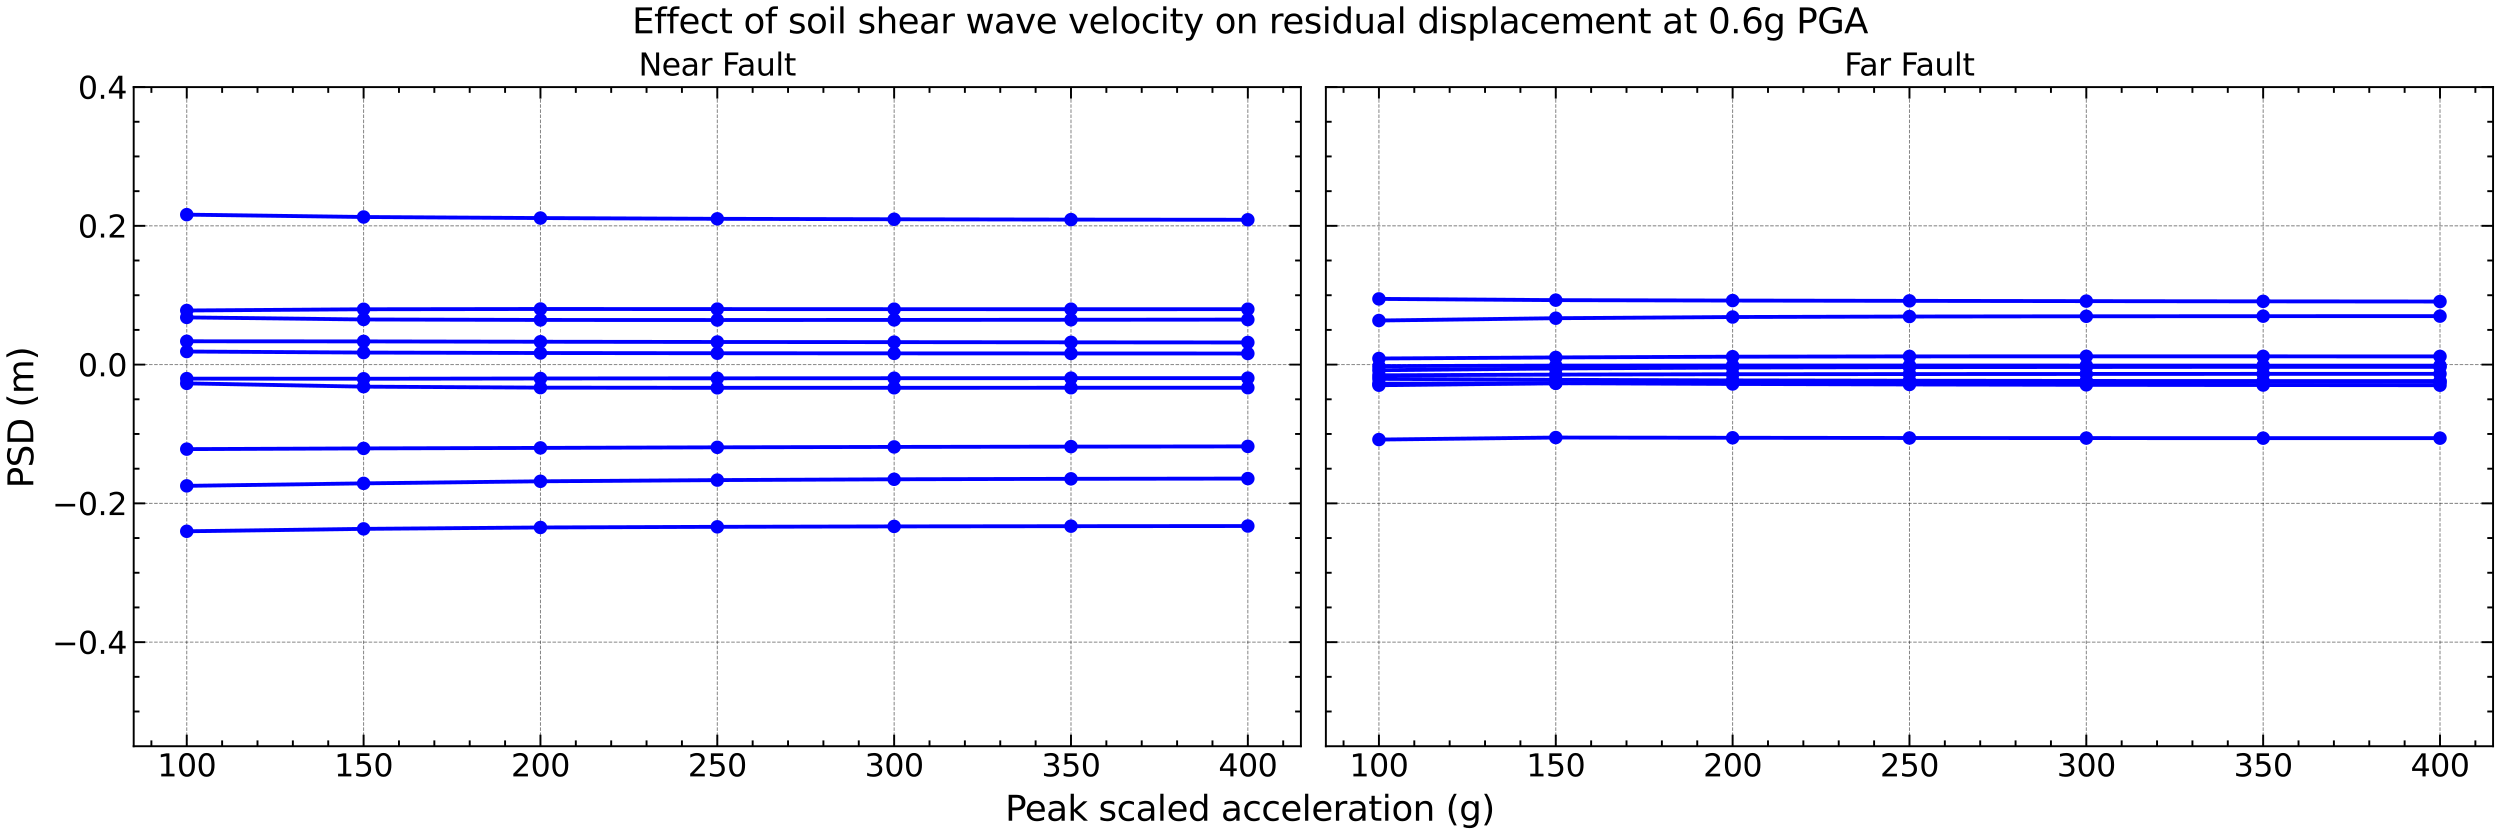<?xml version="1.0" encoding="utf-8" standalone="no"?>
<!DOCTYPE svg PUBLIC "-//W3C//DTD SVG 1.1//EN"
  "http://www.w3.org/Graphics/SVG/1.1/DTD/svg11.dtd">
<svg xmlns:xlink="http://www.w3.org/1999/xlink" width="1297.2pt" height="433.2pt" viewBox="0 0 1297.2 433.2" xmlns="http://www.w3.org/2000/svg" version="1.1">
 <defs>
  <style type="text/css">*{stroke-linejoin: round; stroke-linecap: butt}</style>
 </defs>
 <g id="figure_1">
  <g id="patch_1">
   <path d="M 0 433.2 
L 1297.2 433.2 
L 1297.2 0 
L 0 0 
z
" style="fill: #ffffff"/>
  </g>
  <g id="axes_1">
   <g id="patch_2">
    <path d="M 69.374 387.193 
L 675.007 387.193 
L 675.007 45.179 
L 69.374 45.179 
z
" style="fill: #ffffff"/>
   </g>
   <g id="matplotlib.axis_1">
    <g id="xtick_1">
     <g id="line2d_1">
      <path d="M 96.902 387.193 
L 96.902 45.179 
" clip-path="url(#p6a9f19bca7)" style="fill: none; stroke-dasharray: 1.85,0.8; stroke-dashoffset: 0; stroke: #000000; stroke-opacity: 0.5; stroke-width: 0.5"/>
     </g>
     <g id="line2d_2">
      <defs>
       <path id="m28e88a37b7" d="M 0 0 
L 0 -6 
" style="stroke: #000000"/>
      </defs>
      <g>
       <use xlink:href="#m28e88a37b7" x="96.902" y="387.193" style="stroke: #000000"/>
      </g>
     </g>
     <g id="line2d_3">
      <defs>
       <path id="mc16390aaa2" d="M 0 0 
L 0 6 
" style="stroke: #000000"/>
      </defs>
      <g>
       <use xlink:href="#mc16390aaa2" x="96.902" y="45.179" style="stroke: #000000"/>
      </g>
     </g>
     <g id="text_1">
      <!-- 100 -->
      <g transform="translate(81.632 402.851) scale(0.16 -0.16)">
       <defs>
        <path id="DejaVuSans-31" d="M 794 531 
L 1825 531 
L 1825 4091 
L 703 3866 
L 703 4441 
L 1819 4666 
L 2450 4666 
L 2450 531 
L 3481 531 
L 3481 0 
L 794 0 
L 794 531 
z
" transform="scale(0.016)"/>
        <path id="DejaVuSans-30" d="M 2034 4250 
Q 1547 4250 1301 3770 
Q 1056 3291 1056 2328 
Q 1056 1369 1301 889 
Q 1547 409 2034 409 
Q 2525 409 2770 889 
Q 3016 1369 3016 2328 
Q 3016 3291 2770 3770 
Q 2525 4250 2034 4250 
z
M 2034 4750 
Q 2819 4750 3233 4129 
Q 3647 3509 3647 2328 
Q 3647 1150 3233 529 
Q 2819 -91 2034 -91 
Q 1250 -91 836 529 
Q 422 1150 422 2328 
Q 422 3509 836 4129 
Q 1250 4750 2034 4750 
z
" transform="scale(0.016)"/>
       </defs>
       <use xlink:href="#DejaVuSans-31"/>
       <use xlink:href="#DejaVuSans-30" x="63.623"/>
       <use xlink:href="#DejaVuSans-30" x="127.246"/>
      </g>
     </g>
    </g>
    <g id="xtick_2">
     <g id="line2d_4">
      <path d="M 188.665 387.193 
L 188.665 45.179 
" clip-path="url(#p6a9f19bca7)" style="fill: none; stroke-dasharray: 1.85,0.8; stroke-dashoffset: 0; stroke: #000000; stroke-opacity: 0.5; stroke-width: 0.5"/>
     </g>
     <g id="line2d_5">
      <g>
       <use xlink:href="#m28e88a37b7" x="188.665" y="387.193" style="stroke: #000000"/>
      </g>
     </g>
     <g id="line2d_6">
      <g>
       <use xlink:href="#mc16390aaa2" x="188.665" y="45.179" style="stroke: #000000"/>
      </g>
     </g>
     <g id="text_2">
      <!-- 150 -->
      <g transform="translate(173.395 402.851) scale(0.16 -0.16)">
       <defs>
        <path id="DejaVuSans-35" d="M 691 4666 
L 3169 4666 
L 3169 4134 
L 1269 4134 
L 1269 2991 
Q 1406 3038 1543 3061 
Q 1681 3084 1819 3084 
Q 2600 3084 3056 2656 
Q 3513 2228 3513 1497 
Q 3513 744 3044 326 
Q 2575 -91 1722 -91 
Q 1428 -91 1123 -41 
Q 819 9 494 109 
L 494 744 
Q 775 591 1075 516 
Q 1375 441 1709 441 
Q 2250 441 2565 725 
Q 2881 1009 2881 1497 
Q 2881 1984 2565 2268 
Q 2250 2553 1709 2553 
Q 1456 2553 1204 2497 
Q 953 2441 691 2322 
L 691 4666 
z
" transform="scale(0.016)"/>
       </defs>
       <use xlink:href="#DejaVuSans-31"/>
       <use xlink:href="#DejaVuSans-35" x="63.623"/>
       <use xlink:href="#DejaVuSans-30" x="127.246"/>
      </g>
     </g>
    </g>
    <g id="xtick_3">
     <g id="line2d_7">
      <path d="M 280.428 387.193 
L 280.428 45.179 
" clip-path="url(#p6a9f19bca7)" style="fill: none; stroke-dasharray: 1.85,0.8; stroke-dashoffset: 0; stroke: #000000; stroke-opacity: 0.5; stroke-width: 0.5"/>
     </g>
     <g id="line2d_8">
      <g>
       <use xlink:href="#m28e88a37b7" x="280.428" y="387.193" style="stroke: #000000"/>
      </g>
     </g>
     <g id="line2d_9">
      <g>
       <use xlink:href="#mc16390aaa2" x="280.428" y="45.179" style="stroke: #000000"/>
      </g>
     </g>
     <g id="text_3">
      <!-- 200 -->
      <g transform="translate(265.158 402.851) scale(0.16 -0.16)">
       <defs>
        <path id="DejaVuSans-32" d="M 1228 531 
L 3431 531 
L 3431 0 
L 469 0 
L 469 531 
Q 828 903 1448 1529 
Q 2069 2156 2228 2338 
Q 2531 2678 2651 2914 
Q 2772 3150 2772 3378 
Q 2772 3750 2511 3984 
Q 2250 4219 1831 4219 
Q 1534 4219 1204 4116 
Q 875 4013 500 3803 
L 500 4441 
Q 881 4594 1212 4672 
Q 1544 4750 1819 4750 
Q 2544 4750 2975 4387 
Q 3406 4025 3406 3419 
Q 3406 3131 3298 2873 
Q 3191 2616 2906 2266 
Q 2828 2175 2409 1742 
Q 1991 1309 1228 531 
z
" transform="scale(0.016)"/>
       </defs>
       <use xlink:href="#DejaVuSans-32"/>
       <use xlink:href="#DejaVuSans-30" x="63.623"/>
       <use xlink:href="#DejaVuSans-30" x="127.246"/>
      </g>
     </g>
    </g>
    <g id="xtick_4">
     <g id="line2d_10">
      <path d="M 372.19 387.193 
L 372.19 45.179 
" clip-path="url(#p6a9f19bca7)" style="fill: none; stroke-dasharray: 1.85,0.8; stroke-dashoffset: 0; stroke: #000000; stroke-opacity: 0.5; stroke-width: 0.5"/>
     </g>
     <g id="line2d_11">
      <g>
       <use xlink:href="#m28e88a37b7" x="372.19" y="387.193" style="stroke: #000000"/>
      </g>
     </g>
     <g id="line2d_12">
      <g>
       <use xlink:href="#mc16390aaa2" x="372.19" y="45.179" style="stroke: #000000"/>
      </g>
     </g>
     <g id="text_4">
      <!-- 250 -->
      <g transform="translate(356.92 402.851) scale(0.16 -0.16)">
       <use xlink:href="#DejaVuSans-32"/>
       <use xlink:href="#DejaVuSans-35" x="63.623"/>
       <use xlink:href="#DejaVuSans-30" x="127.246"/>
      </g>
     </g>
    </g>
    <g id="xtick_5">
     <g id="line2d_13">
      <path d="M 463.953 387.193 
L 463.953 45.179 
" clip-path="url(#p6a9f19bca7)" style="fill: none; stroke-dasharray: 1.85,0.8; stroke-dashoffset: 0; stroke: #000000; stroke-opacity: 0.5; stroke-width: 0.5"/>
     </g>
     <g id="line2d_14">
      <g>
       <use xlink:href="#m28e88a37b7" x="463.953" y="387.193" style="stroke: #000000"/>
      </g>
     </g>
     <g id="line2d_15">
      <g>
       <use xlink:href="#mc16390aaa2" x="463.953" y="45.179" style="stroke: #000000"/>
      </g>
     </g>
     <g id="text_5">
      <!-- 300 -->
      <g transform="translate(448.683 402.851) scale(0.16 -0.16)">
       <defs>
        <path id="DejaVuSans-33" d="M 2597 2516 
Q 3050 2419 3304 2112 
Q 3559 1806 3559 1356 
Q 3559 666 3084 287 
Q 2609 -91 1734 -91 
Q 1441 -91 1130 -33 
Q 819 25 488 141 
L 488 750 
Q 750 597 1062 519 
Q 1375 441 1716 441 
Q 2309 441 2620 675 
Q 2931 909 2931 1356 
Q 2931 1769 2642 2001 
Q 2353 2234 1838 2234 
L 1294 2234 
L 1294 2753 
L 1863 2753 
Q 2328 2753 2575 2939 
Q 2822 3125 2822 3475 
Q 2822 3834 2567 4026 
Q 2313 4219 1838 4219 
Q 1578 4219 1281 4162 
Q 984 4106 628 3988 
L 628 4550 
Q 988 4650 1302 4700 
Q 1616 4750 1894 4750 
Q 2613 4750 3031 4423 
Q 3450 4097 3450 3541 
Q 3450 3153 3228 2886 
Q 3006 2619 2597 2516 
z
" transform="scale(0.016)"/>
       </defs>
       <use xlink:href="#DejaVuSans-33"/>
       <use xlink:href="#DejaVuSans-30" x="63.623"/>
       <use xlink:href="#DejaVuSans-30" x="127.246"/>
      </g>
     </g>
    </g>
    <g id="xtick_6">
     <g id="line2d_16">
      <path d="M 555.715 387.193 
L 555.715 45.179 
" clip-path="url(#p6a9f19bca7)" style="fill: none; stroke-dasharray: 1.85,0.8; stroke-dashoffset: 0; stroke: #000000; stroke-opacity: 0.5; stroke-width: 0.5"/>
     </g>
     <g id="line2d_17">
      <g>
       <use xlink:href="#m28e88a37b7" x="555.715" y="387.193" style="stroke: #000000"/>
      </g>
     </g>
     <g id="line2d_18">
      <g>
       <use xlink:href="#mc16390aaa2" x="555.715" y="45.179" style="stroke: #000000"/>
      </g>
     </g>
     <g id="text_6">
      <!-- 350 -->
      <g transform="translate(540.445 402.851) scale(0.16 -0.16)">
       <use xlink:href="#DejaVuSans-33"/>
       <use xlink:href="#DejaVuSans-35" x="63.623"/>
       <use xlink:href="#DejaVuSans-30" x="127.246"/>
      </g>
     </g>
    </g>
    <g id="xtick_7">
     <g id="line2d_19">
      <path d="M 647.478 387.193 
L 647.478 45.179 
" clip-path="url(#p6a9f19bca7)" style="fill: none; stroke-dasharray: 1.85,0.8; stroke-dashoffset: 0; stroke: #000000; stroke-opacity: 0.5; stroke-width: 0.5"/>
     </g>
     <g id="line2d_20">
      <g>
       <use xlink:href="#m28e88a37b7" x="647.478" y="387.193" style="stroke: #000000"/>
      </g>
     </g>
     <g id="line2d_21">
      <g>
       <use xlink:href="#mc16390aaa2" x="647.478" y="45.179" style="stroke: #000000"/>
      </g>
     </g>
     <g id="text_7">
      <!-- 400 -->
      <g transform="translate(632.208 402.851) scale(0.16 -0.16)">
       <defs>
        <path id="DejaVuSans-34" d="M 2419 4116 
L 825 1625 
L 2419 1625 
L 2419 4116 
z
M 2253 4666 
L 3047 4666 
L 3047 1625 
L 3713 1625 
L 3713 1100 
L 3047 1100 
L 3047 0 
L 2419 0 
L 2419 1100 
L 313 1100 
L 313 1709 
L 2253 4666 
z
" transform="scale(0.016)"/>
       </defs>
       <use xlink:href="#DejaVuSans-34"/>
       <use xlink:href="#DejaVuSans-30" x="63.623"/>
       <use xlink:href="#DejaVuSans-30" x="127.246"/>
      </g>
     </g>
    </g>
    <g id="xtick_8">
     <g id="line2d_22">
      <defs>
       <path id="m3ce100b08f" d="M 0 0 
L 0 -3 
" style="stroke: #000000"/>
      </defs>
      <g>
       <use xlink:href="#m3ce100b08f" x="78.55" y="387.193" style="stroke: #000000"/>
      </g>
     </g>
     <g id="line2d_23">
      <defs>
       <path id="m420e457b10" d="M 0 0 
L 0 3 
" style="stroke: #000000"/>
      </defs>
      <g>
       <use xlink:href="#m420e457b10" x="78.55" y="45.179" style="stroke: #000000"/>
      </g>
     </g>
    </g>
    <g id="xtick_9">
     <g id="line2d_24">
      <g>
       <use xlink:href="#m3ce100b08f" x="115.255" y="387.193" style="stroke: #000000"/>
      </g>
     </g>
     <g id="line2d_25">
      <g>
       <use xlink:href="#m420e457b10" x="115.255" y="45.179" style="stroke: #000000"/>
      </g>
     </g>
    </g>
    <g id="xtick_10">
     <g id="line2d_26">
      <g>
       <use xlink:href="#m3ce100b08f" x="133.607" y="387.193" style="stroke: #000000"/>
      </g>
     </g>
     <g id="line2d_27">
      <g>
       <use xlink:href="#m420e457b10" x="133.607" y="45.179" style="stroke: #000000"/>
      </g>
     </g>
    </g>
    <g id="xtick_11">
     <g id="line2d_28">
      <g>
       <use xlink:href="#m3ce100b08f" x="151.96" y="387.193" style="stroke: #000000"/>
      </g>
     </g>
     <g id="line2d_29">
      <g>
       <use xlink:href="#m420e457b10" x="151.96" y="45.179" style="stroke: #000000"/>
      </g>
     </g>
    </g>
    <g id="xtick_12">
     <g id="line2d_30">
      <g>
       <use xlink:href="#m3ce100b08f" x="170.312" y="387.193" style="stroke: #000000"/>
      </g>
     </g>
     <g id="line2d_31">
      <g>
       <use xlink:href="#m420e457b10" x="170.312" y="45.179" style="stroke: #000000"/>
      </g>
     </g>
    </g>
    <g id="xtick_13">
     <g id="line2d_32">
      <g>
       <use xlink:href="#m3ce100b08f" x="207.017" y="387.193" style="stroke: #000000"/>
      </g>
     </g>
     <g id="line2d_33">
      <g>
       <use xlink:href="#m420e457b10" x="207.017" y="45.179" style="stroke: #000000"/>
      </g>
     </g>
    </g>
    <g id="xtick_14">
     <g id="line2d_34">
      <g>
       <use xlink:href="#m3ce100b08f" x="225.37" y="387.193" style="stroke: #000000"/>
      </g>
     </g>
     <g id="line2d_35">
      <g>
       <use xlink:href="#m420e457b10" x="225.37" y="45.179" style="stroke: #000000"/>
      </g>
     </g>
    </g>
    <g id="xtick_15">
     <g id="line2d_36">
      <g>
       <use xlink:href="#m3ce100b08f" x="243.722" y="387.193" style="stroke: #000000"/>
      </g>
     </g>
     <g id="line2d_37">
      <g>
       <use xlink:href="#m420e457b10" x="243.722" y="45.179" style="stroke: #000000"/>
      </g>
     </g>
    </g>
    <g id="xtick_16">
     <g id="line2d_38">
      <g>
       <use xlink:href="#m3ce100b08f" x="262.075" y="387.193" style="stroke: #000000"/>
      </g>
     </g>
     <g id="line2d_39">
      <g>
       <use xlink:href="#m420e457b10" x="262.075" y="45.179" style="stroke: #000000"/>
      </g>
     </g>
    </g>
    <g id="xtick_17">
     <g id="line2d_40">
      <g>
       <use xlink:href="#m3ce100b08f" x="298.78" y="387.193" style="stroke: #000000"/>
      </g>
     </g>
     <g id="line2d_41">
      <g>
       <use xlink:href="#m420e457b10" x="298.78" y="45.179" style="stroke: #000000"/>
      </g>
     </g>
    </g>
    <g id="xtick_18">
     <g id="line2d_42">
      <g>
       <use xlink:href="#m3ce100b08f" x="317.133" y="387.193" style="stroke: #000000"/>
      </g>
     </g>
     <g id="line2d_43">
      <g>
       <use xlink:href="#m420e457b10" x="317.133" y="45.179" style="stroke: #000000"/>
      </g>
     </g>
    </g>
    <g id="xtick_19">
     <g id="line2d_44">
      <g>
       <use xlink:href="#m3ce100b08f" x="335.485" y="387.193" style="stroke: #000000"/>
      </g>
     </g>
     <g id="line2d_45">
      <g>
       <use xlink:href="#m420e457b10" x="335.485" y="45.179" style="stroke: #000000"/>
      </g>
     </g>
    </g>
    <g id="xtick_20">
     <g id="line2d_46">
      <g>
       <use xlink:href="#m3ce100b08f" x="353.838" y="387.193" style="stroke: #000000"/>
      </g>
     </g>
     <g id="line2d_47">
      <g>
       <use xlink:href="#m420e457b10" x="353.838" y="45.179" style="stroke: #000000"/>
      </g>
     </g>
    </g>
    <g id="xtick_21">
     <g id="line2d_48">
      <g>
       <use xlink:href="#m3ce100b08f" x="390.543" y="387.193" style="stroke: #000000"/>
      </g>
     </g>
     <g id="line2d_49">
      <g>
       <use xlink:href="#m420e457b10" x="390.543" y="45.179" style="stroke: #000000"/>
      </g>
     </g>
    </g>
    <g id="xtick_22">
     <g id="line2d_50">
      <g>
       <use xlink:href="#m3ce100b08f" x="408.895" y="387.193" style="stroke: #000000"/>
      </g>
     </g>
     <g id="line2d_51">
      <g>
       <use xlink:href="#m420e457b10" x="408.895" y="45.179" style="stroke: #000000"/>
      </g>
     </g>
    </g>
    <g id="xtick_23">
     <g id="line2d_52">
      <g>
       <use xlink:href="#m3ce100b08f" x="427.248" y="387.193" style="stroke: #000000"/>
      </g>
     </g>
     <g id="line2d_53">
      <g>
       <use xlink:href="#m420e457b10" x="427.248" y="45.179" style="stroke: #000000"/>
      </g>
     </g>
    </g>
    <g id="xtick_24">
     <g id="line2d_54">
      <g>
       <use xlink:href="#m3ce100b08f" x="445.6" y="387.193" style="stroke: #000000"/>
      </g>
     </g>
     <g id="line2d_55">
      <g>
       <use xlink:href="#m420e457b10" x="445.6" y="45.179" style="stroke: #000000"/>
      </g>
     </g>
    </g>
    <g id="xtick_25">
     <g id="line2d_56">
      <g>
       <use xlink:href="#m3ce100b08f" x="482.305" y="387.193" style="stroke: #000000"/>
      </g>
     </g>
     <g id="line2d_57">
      <g>
       <use xlink:href="#m420e457b10" x="482.305" y="45.179" style="stroke: #000000"/>
      </g>
     </g>
    </g>
    <g id="xtick_26">
     <g id="line2d_58">
      <g>
       <use xlink:href="#m3ce100b08f" x="500.658" y="387.193" style="stroke: #000000"/>
      </g>
     </g>
     <g id="line2d_59">
      <g>
       <use xlink:href="#m420e457b10" x="500.658" y="45.179" style="stroke: #000000"/>
      </g>
     </g>
    </g>
    <g id="xtick_27">
     <g id="line2d_60">
      <g>
       <use xlink:href="#m3ce100b08f" x="519.01" y="387.193" style="stroke: #000000"/>
      </g>
     </g>
     <g id="line2d_61">
      <g>
       <use xlink:href="#m420e457b10" x="519.01" y="45.179" style="stroke: #000000"/>
      </g>
     </g>
    </g>
    <g id="xtick_28">
     <g id="line2d_62">
      <g>
       <use xlink:href="#m3ce100b08f" x="537.363" y="387.193" style="stroke: #000000"/>
      </g>
     </g>
     <g id="line2d_63">
      <g>
       <use xlink:href="#m420e457b10" x="537.363" y="45.179" style="stroke: #000000"/>
      </g>
     </g>
    </g>
    <g id="xtick_29">
     <g id="line2d_64">
      <g>
       <use xlink:href="#m3ce100b08f" x="574.068" y="387.193" style="stroke: #000000"/>
      </g>
     </g>
     <g id="line2d_65">
      <g>
       <use xlink:href="#m420e457b10" x="574.068" y="45.179" style="stroke: #000000"/>
      </g>
     </g>
    </g>
    <g id="xtick_30">
     <g id="line2d_66">
      <g>
       <use xlink:href="#m3ce100b08f" x="592.42" y="387.193" style="stroke: #000000"/>
      </g>
     </g>
     <g id="line2d_67">
      <g>
       <use xlink:href="#m420e457b10" x="592.42" y="45.179" style="stroke: #000000"/>
      </g>
     </g>
    </g>
    <g id="xtick_31">
     <g id="line2d_68">
      <g>
       <use xlink:href="#m3ce100b08f" x="610.773" y="387.193" style="stroke: #000000"/>
      </g>
     </g>
     <g id="line2d_69">
      <g>
       <use xlink:href="#m420e457b10" x="610.773" y="45.179" style="stroke: #000000"/>
      </g>
     </g>
    </g>
    <g id="xtick_32">
     <g id="line2d_70">
      <g>
       <use xlink:href="#m3ce100b08f" x="629.125" y="387.193" style="stroke: #000000"/>
      </g>
     </g>
     <g id="line2d_71">
      <g>
       <use xlink:href="#m420e457b10" x="629.125" y="45.179" style="stroke: #000000"/>
      </g>
     </g>
    </g>
    <g id="xtick_33">
     <g id="line2d_72">
      <g>
       <use xlink:href="#m3ce100b08f" x="665.83" y="387.193" style="stroke: #000000"/>
      </g>
     </g>
     <g id="line2d_73">
      <g>
       <use xlink:href="#m420e457b10" x="665.83" y="45.179" style="stroke: #000000"/>
      </g>
     </g>
    </g>
   </g>
   <g id="matplotlib.axis_2">
    <g id="ytick_1">
     <g id="line2d_74">
      <path d="M 69.374 333.191 
L 675.007 333.191 
" clip-path="url(#p6a9f19bca7)" style="fill: none; stroke-dasharray: 1.85,0.8; stroke-dashoffset: 0; stroke: #000000; stroke-opacity: 0.5; stroke-width: 0.5"/>
     </g>
     <g id="line2d_75">
      <defs>
       <path id="md7bc75513e" d="M 0 0 
L 6 0 
" style="stroke: #000000"/>
      </defs>
      <g>
       <use xlink:href="#md7bc75513e" x="69.374" y="333.191" style="stroke: #000000"/>
      </g>
     </g>
     <g id="line2d_76">
      <defs>
       <path id="m64b16b79cb" d="M 0 0 
L -6 0 
" style="stroke: #000000"/>
      </defs>
      <g>
       <use xlink:href="#m64b16b79cb" x="675.007" y="333.191" style="stroke: #000000"/>
      </g>
     </g>
     <g id="text_8">
      <!-- −0.4 -->
      <g transform="translate(27.021 339.27) scale(0.16 -0.16)">
       <defs>
        <path id="DejaVuSans-2212" d="M 678 2272 
L 4684 2272 
L 4684 1741 
L 678 1741 
L 678 2272 
z
" transform="scale(0.016)"/>
        <path id="DejaVuSans-2e" d="M 684 794 
L 1344 794 
L 1344 0 
L 684 0 
L 684 794 
z
" transform="scale(0.016)"/>
       </defs>
       <use xlink:href="#DejaVuSans-2212"/>
       <use xlink:href="#DejaVuSans-30" x="83.789"/>
       <use xlink:href="#DejaVuSans-2e" x="147.412"/>
       <use xlink:href="#DejaVuSans-34" x="179.199"/>
      </g>
     </g>
    </g>
    <g id="ytick_2">
     <g id="line2d_77">
      <path d="M 69.374 261.188 
L 675.007 261.188 
" clip-path="url(#p6a9f19bca7)" style="fill: none; stroke-dasharray: 1.85,0.8; stroke-dashoffset: 0; stroke: #000000; stroke-opacity: 0.5; stroke-width: 0.5"/>
     </g>
     <g id="line2d_78">
      <g>
       <use xlink:href="#md7bc75513e" x="69.374" y="261.188" style="stroke: #000000"/>
      </g>
     </g>
     <g id="line2d_79">
      <g>
       <use xlink:href="#m64b16b79cb" x="675.007" y="261.188" style="stroke: #000000"/>
      </g>
     </g>
     <g id="text_9">
      <!-- −0.2 -->
      <g transform="translate(27.021 267.267) scale(0.16 -0.16)">
       <use xlink:href="#DejaVuSans-2212"/>
       <use xlink:href="#DejaVuSans-30" x="83.789"/>
       <use xlink:href="#DejaVuSans-2e" x="147.412"/>
       <use xlink:href="#DejaVuSans-32" x="179.199"/>
      </g>
     </g>
    </g>
    <g id="ytick_3">
     <g id="line2d_80">
      <path d="M 69.374 189.185 
L 675.007 189.185 
" clip-path="url(#p6a9f19bca7)" style="fill: none; stroke-dasharray: 1.85,0.8; stroke-dashoffset: 0; stroke: #000000; stroke-opacity: 0.5; stroke-width: 0.5"/>
     </g>
     <g id="line2d_81">
      <g>
       <use xlink:href="#md7bc75513e" x="69.374" y="189.185" style="stroke: #000000"/>
      </g>
     </g>
     <g id="line2d_82">
      <g>
       <use xlink:href="#m64b16b79cb" x="675.007" y="189.185" style="stroke: #000000"/>
      </g>
     </g>
     <g id="text_10">
      <!-- 0.0 -->
      <g transform="translate(40.429 195.264) scale(0.16 -0.16)">
       <use xlink:href="#DejaVuSans-30"/>
       <use xlink:href="#DejaVuSans-2e" x="63.623"/>
       <use xlink:href="#DejaVuSans-30" x="95.41"/>
      </g>
     </g>
    </g>
    <g id="ytick_4">
     <g id="line2d_83">
      <path d="M 69.374 117.182 
L 675.007 117.182 
" clip-path="url(#p6a9f19bca7)" style="fill: none; stroke-dasharray: 1.85,0.8; stroke-dashoffset: 0; stroke: #000000; stroke-opacity: 0.5; stroke-width: 0.5"/>
     </g>
     <g id="line2d_84">
      <g>
       <use xlink:href="#md7bc75513e" x="69.374" y="117.182" style="stroke: #000000"/>
      </g>
     </g>
     <g id="line2d_85">
      <g>
       <use xlink:href="#m64b16b79cb" x="675.007" y="117.182" style="stroke: #000000"/>
      </g>
     </g>
     <g id="text_11">
      <!-- 0.2 -->
      <g transform="translate(40.429 123.26) scale(0.16 -0.16)">
       <use xlink:href="#DejaVuSans-30"/>
       <use xlink:href="#DejaVuSans-2e" x="63.623"/>
       <use xlink:href="#DejaVuSans-32" x="95.41"/>
      </g>
     </g>
    </g>
    <g id="ytick_5">
     <g id="line2d_86">
      <path d="M 69.374 45.179 
L 675.007 45.179 
" clip-path="url(#p6a9f19bca7)" style="fill: none; stroke-dasharray: 1.85,0.8; stroke-dashoffset: 0; stroke: #000000; stroke-opacity: 0.5; stroke-width: 0.5"/>
     </g>
     <g id="line2d_87">
      <g>
       <use xlink:href="#md7bc75513e" x="69.374" y="45.179" style="stroke: #000000"/>
      </g>
     </g>
     <g id="line2d_88">
      <g>
       <use xlink:href="#m64b16b79cb" x="675.007" y="45.179" style="stroke: #000000"/>
      </g>
     </g>
     <g id="text_12">
      <!-- 0.4 -->
      <g transform="translate(40.429 51.257) scale(0.16 -0.16)">
       <use xlink:href="#DejaVuSans-30"/>
       <use xlink:href="#DejaVuSans-2e" x="63.623"/>
       <use xlink:href="#DejaVuSans-34" x="95.41"/>
      </g>
     </g>
    </g>
    <g id="ytick_6">
     <g id="line2d_89">
      <defs>
       <path id="m1dc8c9ebf0" d="M 0 0 
L 3 0 
" style="stroke: #000000"/>
      </defs>
      <g>
       <use xlink:href="#m1dc8c9ebf0" x="69.374" y="369.193" style="stroke: #000000"/>
      </g>
     </g>
     <g id="line2d_90">
      <defs>
       <path id="m5cfb081a3a" d="M 0 0 
L -3 0 
" style="stroke: #000000"/>
      </defs>
      <g>
       <use xlink:href="#m5cfb081a3a" x="675.007" y="369.193" style="stroke: #000000"/>
      </g>
     </g>
    </g>
    <g id="ytick_7">
     <g id="line2d_91">
      <g>
       <use xlink:href="#m1dc8c9ebf0" x="69.374" y="351.192" style="stroke: #000000"/>
      </g>
     </g>
     <g id="line2d_92">
      <g>
       <use xlink:href="#m5cfb081a3a" x="675.007" y="351.192" style="stroke: #000000"/>
      </g>
     </g>
    </g>
    <g id="ytick_8">
     <g id="line2d_93">
      <g>
       <use xlink:href="#m1dc8c9ebf0" x="69.374" y="315.19" style="stroke: #000000"/>
      </g>
     </g>
     <g id="line2d_94">
      <g>
       <use xlink:href="#m5cfb081a3a" x="675.007" y="315.19" style="stroke: #000000"/>
      </g>
     </g>
    </g>
    <g id="ytick_9">
     <g id="line2d_95">
      <g>
       <use xlink:href="#m1dc8c9ebf0" x="69.374" y="297.19" style="stroke: #000000"/>
      </g>
     </g>
     <g id="line2d_96">
      <g>
       <use xlink:href="#m5cfb081a3a" x="675.007" y="297.19" style="stroke: #000000"/>
      </g>
     </g>
    </g>
    <g id="ytick_10">
     <g id="line2d_97">
      <g>
       <use xlink:href="#m1dc8c9ebf0" x="69.374" y="279.189" style="stroke: #000000"/>
      </g>
     </g>
     <g id="line2d_98">
      <g>
       <use xlink:href="#m5cfb081a3a" x="675.007" y="279.189" style="stroke: #000000"/>
      </g>
     </g>
    </g>
    <g id="ytick_11">
     <g id="line2d_99">
      <g>
       <use xlink:href="#m1dc8c9ebf0" x="69.374" y="243.187" style="stroke: #000000"/>
      </g>
     </g>
     <g id="line2d_100">
      <g>
       <use xlink:href="#m5cfb081a3a" x="675.007" y="243.187" style="stroke: #000000"/>
      </g>
     </g>
    </g>
    <g id="ytick_12">
     <g id="line2d_101">
      <g>
       <use xlink:href="#m1dc8c9ebf0" x="69.374" y="225.186" style="stroke: #000000"/>
      </g>
     </g>
     <g id="line2d_102">
      <g>
       <use xlink:href="#m5cfb081a3a" x="675.007" y="225.186" style="stroke: #000000"/>
      </g>
     </g>
    </g>
    <g id="ytick_13">
     <g id="line2d_103">
      <g>
       <use xlink:href="#m1dc8c9ebf0" x="69.374" y="207.186" style="stroke: #000000"/>
      </g>
     </g>
     <g id="line2d_104">
      <g>
       <use xlink:href="#m5cfb081a3a" x="675.007" y="207.186" style="stroke: #000000"/>
      </g>
     </g>
    </g>
    <g id="ytick_14">
     <g id="line2d_105">
      <g>
       <use xlink:href="#m1dc8c9ebf0" x="69.374" y="171.184" style="stroke: #000000"/>
      </g>
     </g>
     <g id="line2d_106">
      <g>
       <use xlink:href="#m5cfb081a3a" x="675.007" y="171.184" style="stroke: #000000"/>
      </g>
     </g>
    </g>
    <g id="ytick_15">
     <g id="line2d_107">
      <g>
       <use xlink:href="#m1dc8c9ebf0" x="69.374" y="153.183" style="stroke: #000000"/>
      </g>
     </g>
     <g id="line2d_108">
      <g>
       <use xlink:href="#m5cfb081a3a" x="675.007" y="153.183" style="stroke: #000000"/>
      </g>
     </g>
    </g>
    <g id="ytick_16">
     <g id="line2d_109">
      <g>
       <use xlink:href="#m1dc8c9ebf0" x="69.374" y="135.183" style="stroke: #000000"/>
      </g>
     </g>
     <g id="line2d_110">
      <g>
       <use xlink:href="#m5cfb081a3a" x="675.007" y="135.183" style="stroke: #000000"/>
      </g>
     </g>
    </g>
    <g id="ytick_17">
     <g id="line2d_111">
      <g>
       <use xlink:href="#m1dc8c9ebf0" x="69.374" y="99.181" style="stroke: #000000"/>
      </g>
     </g>
     <g id="line2d_112">
      <g>
       <use xlink:href="#m5cfb081a3a" x="675.007" y="99.181" style="stroke: #000000"/>
      </g>
     </g>
    </g>
    <g id="ytick_18">
     <g id="line2d_113">
      <g>
       <use xlink:href="#m1dc8c9ebf0" x="69.374" y="81.18" style="stroke: #000000"/>
      </g>
     </g>
     <g id="line2d_114">
      <g>
       <use xlink:href="#m5cfb081a3a" x="675.007" y="81.18" style="stroke: #000000"/>
      </g>
     </g>
    </g>
    <g id="ytick_19">
     <g id="line2d_115">
      <g>
       <use xlink:href="#m1dc8c9ebf0" x="69.374" y="63.179" style="stroke: #000000"/>
      </g>
     </g>
     <g id="line2d_116">
      <g>
       <use xlink:href="#m5cfb081a3a" x="675.007" y="63.179" style="stroke: #000000"/>
      </g>
     </g>
    </g>
   </g>
   <g id="line2d_117">
    <path d="M 96.902 198.924 
L 188.665 200.627 
L 280.428 201.139 
L 372.19 201.232 
L 463.953 201.22 
L 555.715 201.195 
L 647.478 201.176 
" clip-path="url(#p6a9f19bca7)" style="fill: none; stroke: #0000ff; stroke-width: 2; stroke-linecap: square"/>
    <defs>
     <path id="me88aaef86d" d="M 0 3 
C 0.796 3 1.559 2.684 2.121 2.121 
C 2.684 1.559 3 0.796 3 0 
C 3 -0.796 2.684 -1.559 2.121 -2.121 
C 1.559 -2.684 0.796 -3 0 -3 
C -0.796 -3 -1.559 -2.684 -2.121 -2.121 
C -2.684 -1.559 -3 -0.796 -3 0 
C -3 0.796 -2.684 1.559 -2.121 2.121 
C -1.559 2.684 -0.796 3 0 3 
z
" style="stroke: #0000ff"/>
    </defs>
    <g clip-path="url(#p6a9f19bca7)">
     <use xlink:href="#me88aaef86d" x="96.902" y="198.924" style="fill: #0000ff; stroke: #0000ff"/>
     <use xlink:href="#me88aaef86d" x="188.665" y="200.627" style="fill: #0000ff; stroke: #0000ff"/>
     <use xlink:href="#me88aaef86d" x="280.428" y="201.139" style="fill: #0000ff; stroke: #0000ff"/>
     <use xlink:href="#me88aaef86d" x="372.19" y="201.232" style="fill: #0000ff; stroke: #0000ff"/>
     <use xlink:href="#me88aaef86d" x="463.953" y="201.22" style="fill: #0000ff; stroke: #0000ff"/>
     <use xlink:href="#me88aaef86d" x="555.715" y="201.195" style="fill: #0000ff; stroke: #0000ff"/>
     <use xlink:href="#me88aaef86d" x="647.478" y="201.176" style="fill: #0000ff; stroke: #0000ff"/>
    </g>
   </g>
   <g id="line2d_118">
    <path d="M 96.902 177.084 
L 188.665 177.145 
L 280.428 177.324 
L 372.19 177.446 
L 463.953 177.526 
L 555.715 177.624 
L 647.478 177.703 
" clip-path="url(#p6a9f19bca7)" style="fill: none; stroke: #0000ff; stroke-width: 2; stroke-linecap: square"/>
    <g clip-path="url(#p6a9f19bca7)">
     <use xlink:href="#me88aaef86d" x="96.902" y="177.084" style="fill: #0000ff; stroke: #0000ff"/>
     <use xlink:href="#me88aaef86d" x="188.665" y="177.145" style="fill: #0000ff; stroke: #0000ff"/>
     <use xlink:href="#me88aaef86d" x="280.428" y="177.324" style="fill: #0000ff; stroke: #0000ff"/>
     <use xlink:href="#me88aaef86d" x="372.19" y="177.446" style="fill: #0000ff; stroke: #0000ff"/>
     <use xlink:href="#me88aaef86d" x="463.953" y="177.526" style="fill: #0000ff; stroke: #0000ff"/>
     <use xlink:href="#me88aaef86d" x="555.715" y="177.624" style="fill: #0000ff; stroke: #0000ff"/>
     <use xlink:href="#me88aaef86d" x="647.478" y="177.703" style="fill: #0000ff; stroke: #0000ff"/>
    </g>
   </g>
   <g id="line2d_119">
    <path d="M 96.902 161.11 
L 188.665 160.47 
L 280.428 160.329 
L 372.19 160.379 
L 463.953 160.42 
L 555.715 160.429 
L 647.478 160.422 
" clip-path="url(#p6a9f19bca7)" style="fill: none; stroke: #0000ff; stroke-width: 2; stroke-linecap: square"/>
    <g clip-path="url(#p6a9f19bca7)">
     <use xlink:href="#me88aaef86d" x="96.902" y="161.11" style="fill: #0000ff; stroke: #0000ff"/>
     <use xlink:href="#me88aaef86d" x="188.665" y="160.47" style="fill: #0000ff; stroke: #0000ff"/>
     <use xlink:href="#me88aaef86d" x="280.428" y="160.329" style="fill: #0000ff; stroke: #0000ff"/>
     <use xlink:href="#me88aaef86d" x="372.19" y="160.379" style="fill: #0000ff; stroke: #0000ff"/>
     <use xlink:href="#me88aaef86d" x="463.953" y="160.42" style="fill: #0000ff; stroke: #0000ff"/>
     <use xlink:href="#me88aaef86d" x="555.715" y="160.429" style="fill: #0000ff; stroke: #0000ff"/>
     <use xlink:href="#me88aaef86d" x="647.478" y="160.422" style="fill: #0000ff; stroke: #0000ff"/>
    </g>
   </g>
   <g id="line2d_120">
    <path d="M 96.902 182.399 
L 188.665 182.937 
L 280.428 183.173 
L 372.19 183.287 
L 463.953 183.353 
L 555.715 183.395 
L 647.478 183.43 
" clip-path="url(#p6a9f19bca7)" style="fill: none; stroke: #0000ff; stroke-width: 2; stroke-linecap: square"/>
    <g clip-path="url(#p6a9f19bca7)">
     <use xlink:href="#me88aaef86d" x="96.902" y="182.399" style="fill: #0000ff; stroke: #0000ff"/>
     <use xlink:href="#me88aaef86d" x="188.665" y="182.937" style="fill: #0000ff; stroke: #0000ff"/>
     <use xlink:href="#me88aaef86d" x="280.428" y="183.173" style="fill: #0000ff; stroke: #0000ff"/>
     <use xlink:href="#me88aaef86d" x="372.19" y="183.287" style="fill: #0000ff; stroke: #0000ff"/>
     <use xlink:href="#me88aaef86d" x="463.953" y="183.353" style="fill: #0000ff; stroke: #0000ff"/>
     <use xlink:href="#me88aaef86d" x="555.715" y="183.395" style="fill: #0000ff; stroke: #0000ff"/>
     <use xlink:href="#me88aaef86d" x="647.478" y="183.43" style="fill: #0000ff; stroke: #0000ff"/>
    </g>
   </g>
   <g id="line2d_121">
    <path d="M 96.902 196.458 
L 188.665 196.533 
L 280.428 196.386 
L 372.19 196.299 
L 463.953 196.25 
L 555.715 196.219 
L 647.478 196.191 
" clip-path="url(#p6a9f19bca7)" style="fill: none; stroke: #0000ff; stroke-width: 2; stroke-linecap: square"/>
    <g clip-path="url(#p6a9f19bca7)">
     <use xlink:href="#me88aaef86d" x="96.902" y="196.458" style="fill: #0000ff; stroke: #0000ff"/>
     <use xlink:href="#me88aaef86d" x="188.665" y="196.533" style="fill: #0000ff; stroke: #0000ff"/>
     <use xlink:href="#me88aaef86d" x="280.428" y="196.386" style="fill: #0000ff; stroke: #0000ff"/>
     <use xlink:href="#me88aaef86d" x="372.19" y="196.299" style="fill: #0000ff; stroke: #0000ff"/>
     <use xlink:href="#me88aaef86d" x="463.953" y="196.25" style="fill: #0000ff; stroke: #0000ff"/>
     <use xlink:href="#me88aaef86d" x="555.715" y="196.219" style="fill: #0000ff; stroke: #0000ff"/>
     <use xlink:href="#me88aaef86d" x="647.478" y="196.191" style="fill: #0000ff; stroke: #0000ff"/>
    </g>
   </g>
   <g id="line2d_122">
    <path d="M 96.902 252.102 
L 188.665 250.81 
L 280.428 249.735 
L 372.19 249.111 
L 463.953 248.689 
L 555.715 248.454 
L 647.478 248.324 
" clip-path="url(#p6a9f19bca7)" style="fill: none; stroke: #0000ff; stroke-width: 2; stroke-linecap: square"/>
    <g clip-path="url(#p6a9f19bca7)">
     <use xlink:href="#me88aaef86d" x="96.902" y="252.102" style="fill: #0000ff; stroke: #0000ff"/>
     <use xlink:href="#me88aaef86d" x="188.665" y="250.81" style="fill: #0000ff; stroke: #0000ff"/>
     <use xlink:href="#me88aaef86d" x="280.428" y="249.735" style="fill: #0000ff; stroke: #0000ff"/>
     <use xlink:href="#me88aaef86d" x="372.19" y="249.111" style="fill: #0000ff; stroke: #0000ff"/>
     <use xlink:href="#me88aaef86d" x="463.953" y="248.689" style="fill: #0000ff; stroke: #0000ff"/>
     <use xlink:href="#me88aaef86d" x="555.715" y="248.454" style="fill: #0000ff; stroke: #0000ff"/>
     <use xlink:href="#me88aaef86d" x="647.478" y="248.324" style="fill: #0000ff; stroke: #0000ff"/>
    </g>
   </g>
   <g id="line2d_123">
    <path d="M 96.902 275.671 
L 188.665 274.419 
L 280.428 273.698 
L 372.19 273.358 
L 463.953 273.14 
L 555.715 273.026 
L 647.478 272.941 
" clip-path="url(#p6a9f19bca7)" style="fill: none; stroke: #0000ff; stroke-width: 2; stroke-linecap: square"/>
    <g clip-path="url(#p6a9f19bca7)">
     <use xlink:href="#me88aaef86d" x="96.902" y="275.671" style="fill: #0000ff; stroke: #0000ff"/>
     <use xlink:href="#me88aaef86d" x="188.665" y="274.419" style="fill: #0000ff; stroke: #0000ff"/>
     <use xlink:href="#me88aaef86d" x="280.428" y="273.698" style="fill: #0000ff; stroke: #0000ff"/>
     <use xlink:href="#me88aaef86d" x="372.19" y="273.358" style="fill: #0000ff; stroke: #0000ff"/>
     <use xlink:href="#me88aaef86d" x="463.953" y="273.14" style="fill: #0000ff; stroke: #0000ff"/>
     <use xlink:href="#me88aaef86d" x="555.715" y="273.026" style="fill: #0000ff; stroke: #0000ff"/>
     <use xlink:href="#me88aaef86d" x="647.478" y="272.941" style="fill: #0000ff; stroke: #0000ff"/>
    </g>
   </g>
   <g id="line2d_124">
    <path d="M 96.902 233.043 
L 188.665 232.667 
L 280.428 232.409 
L 372.19 232.11 
L 463.953 231.898 
L 555.715 231.742 
L 647.478 231.628 
" clip-path="url(#p6a9f19bca7)" style="fill: none; stroke: #0000ff; stroke-width: 2; stroke-linecap: square"/>
    <g clip-path="url(#p6a9f19bca7)">
     <use xlink:href="#me88aaef86d" x="96.902" y="233.043" style="fill: #0000ff; stroke: #0000ff"/>
     <use xlink:href="#me88aaef86d" x="188.665" y="232.667" style="fill: #0000ff; stroke: #0000ff"/>
     <use xlink:href="#me88aaef86d" x="280.428" y="232.409" style="fill: #0000ff; stroke: #0000ff"/>
     <use xlink:href="#me88aaef86d" x="372.19" y="232.11" style="fill: #0000ff; stroke: #0000ff"/>
     <use xlink:href="#me88aaef86d" x="463.953" y="231.898" style="fill: #0000ff; stroke: #0000ff"/>
     <use xlink:href="#me88aaef86d" x="555.715" y="231.742" style="fill: #0000ff; stroke: #0000ff"/>
     <use xlink:href="#me88aaef86d" x="647.478" y="231.628" style="fill: #0000ff; stroke: #0000ff"/>
    </g>
   </g>
   <g id="line2d_125">
    <path d="M 96.902 111.378 
L 188.665 112.597 
L 280.428 113.145 
L 372.19 113.542 
L 463.953 113.771 
L 555.715 113.947 
L 647.478 114.04 
" clip-path="url(#p6a9f19bca7)" style="fill: none; stroke: #0000ff; stroke-width: 2; stroke-linecap: square"/>
    <g clip-path="url(#p6a9f19bca7)">
     <use xlink:href="#me88aaef86d" x="96.902" y="111.378" style="fill: #0000ff; stroke: #0000ff"/>
     <use xlink:href="#me88aaef86d" x="188.665" y="112.597" style="fill: #0000ff; stroke: #0000ff"/>
     <use xlink:href="#me88aaef86d" x="280.428" y="113.145" style="fill: #0000ff; stroke: #0000ff"/>
     <use xlink:href="#me88aaef86d" x="372.19" y="113.542" style="fill: #0000ff; stroke: #0000ff"/>
     <use xlink:href="#me88aaef86d" x="463.953" y="113.771" style="fill: #0000ff; stroke: #0000ff"/>
     <use xlink:href="#me88aaef86d" x="555.715" y="113.947" style="fill: #0000ff; stroke: #0000ff"/>
     <use xlink:href="#me88aaef86d" x="647.478" y="114.04" style="fill: #0000ff; stroke: #0000ff"/>
    </g>
   </g>
   <g id="line2d_126">
    <path d="M 96.902 164.693 
L 188.665 165.769 
L 280.428 166.016 
L 372.19 166.057 
L 463.953 165.996 
L 555.715 165.92 
L 647.478 165.831 
" clip-path="url(#p6a9f19bca7)" style="fill: none; stroke: #0000ff; stroke-width: 2; stroke-linecap: square"/>
    <g clip-path="url(#p6a9f19bca7)">
     <use xlink:href="#me88aaef86d" x="96.902" y="164.693" style="fill: #0000ff; stroke: #0000ff"/>
     <use xlink:href="#me88aaef86d" x="188.665" y="165.769" style="fill: #0000ff; stroke: #0000ff"/>
     <use xlink:href="#me88aaef86d" x="280.428" y="166.016" style="fill: #0000ff; stroke: #0000ff"/>
     <use xlink:href="#me88aaef86d" x="372.19" y="166.057" style="fill: #0000ff; stroke: #0000ff"/>
     <use xlink:href="#me88aaef86d" x="463.953" y="165.996" style="fill: #0000ff; stroke: #0000ff"/>
     <use xlink:href="#me88aaef86d" x="555.715" y="165.92" style="fill: #0000ff; stroke: #0000ff"/>
     <use xlink:href="#me88aaef86d" x="647.478" y="165.831" style="fill: #0000ff; stroke: #0000ff"/>
    </g>
   </g>
   <g id="patch_3">
    <path d="M 69.374 387.193 
L 69.374 45.179 
" style="fill: none; stroke: #000000; stroke-linejoin: miter; stroke-linecap: square"/>
   </g>
   <g id="patch_4">
    <path d="M 675.007 387.193 
L 675.007 45.179 
" style="fill: none; stroke: #000000; stroke-linejoin: miter; stroke-linecap: square"/>
   </g>
   <g id="patch_5">
    <path d="M 69.374 387.193 
L 675.007 387.193 
" style="fill: none; stroke: #000000; stroke-linejoin: miter; stroke-linecap: square"/>
   </g>
   <g id="patch_6">
    <path d="M 69.374 45.179 
L 675.007 45.179 
" style="fill: none; stroke: #000000; stroke-linejoin: miter; stroke-linecap: square"/>
   </g>
   <g id="text_13">
    <!-- Near Fault -->
    <g transform="translate(331.346 39.179) scale(0.16 -0.16)">
     <defs>
      <path id="DejaVuSans-4e" d="M 628 4666 
L 1478 4666 
L 3547 763 
L 3547 4666 
L 4159 4666 
L 4159 0 
L 3309 0 
L 1241 3903 
L 1241 0 
L 628 0 
L 628 4666 
z
" transform="scale(0.016)"/>
      <path id="DejaVuSans-65" d="M 3597 1894 
L 3597 1613 
L 953 1613 
Q 991 1019 1311 708 
Q 1631 397 2203 397 
Q 2534 397 2845 478 
Q 3156 559 3463 722 
L 3463 178 
Q 3153 47 2828 -22 
Q 2503 -91 2169 -91 
Q 1331 -91 842 396 
Q 353 884 353 1716 
Q 353 2575 817 3079 
Q 1281 3584 2069 3584 
Q 2775 3584 3186 3129 
Q 3597 2675 3597 1894 
z
M 3022 2063 
Q 3016 2534 2758 2815 
Q 2500 3097 2075 3097 
Q 1594 3097 1305 2825 
Q 1016 2553 972 2059 
L 3022 2063 
z
" transform="scale(0.016)"/>
      <path id="DejaVuSans-61" d="M 2194 1759 
Q 1497 1759 1228 1600 
Q 959 1441 959 1056 
Q 959 750 1161 570 
Q 1363 391 1709 391 
Q 2188 391 2477 730 
Q 2766 1069 2766 1631 
L 2766 1759 
L 2194 1759 
z
M 3341 1997 
L 3341 0 
L 2766 0 
L 2766 531 
Q 2569 213 2275 61 
Q 1981 -91 1556 -91 
Q 1019 -91 701 211 
Q 384 513 384 1019 
Q 384 1609 779 1909 
Q 1175 2209 1959 2209 
L 2766 2209 
L 2766 2266 
Q 2766 2663 2505 2880 
Q 2244 3097 1772 3097 
Q 1472 3097 1187 3025 
Q 903 2953 641 2809 
L 641 3341 
Q 956 3463 1253 3523 
Q 1550 3584 1831 3584 
Q 2591 3584 2966 3190 
Q 3341 2797 3341 1997 
z
" transform="scale(0.016)"/>
      <path id="DejaVuSans-72" d="M 2631 2963 
Q 2534 3019 2420 3045 
Q 2306 3072 2169 3072 
Q 1681 3072 1420 2755 
Q 1159 2438 1159 1844 
L 1159 0 
L 581 0 
L 581 3500 
L 1159 3500 
L 1159 2956 
Q 1341 3275 1631 3429 
Q 1922 3584 2338 3584 
Q 2397 3584 2469 3576 
Q 2541 3569 2628 3553 
L 2631 2963 
z
" transform="scale(0.016)"/>
      <path id="DejaVuSans-20" transform="scale(0.016)"/>
      <path id="DejaVuSans-46" d="M 628 4666 
L 3309 4666 
L 3309 4134 
L 1259 4134 
L 1259 2759 
L 3109 2759 
L 3109 2228 
L 1259 2228 
L 1259 0 
L 628 0 
L 628 4666 
z
" transform="scale(0.016)"/>
      <path id="DejaVuSans-75" d="M 544 1381 
L 544 3500 
L 1119 3500 
L 1119 1403 
Q 1119 906 1312 657 
Q 1506 409 1894 409 
Q 2359 409 2629 706 
Q 2900 1003 2900 1516 
L 2900 3500 
L 3475 3500 
L 3475 0 
L 2900 0 
L 2900 538 
Q 2691 219 2414 64 
Q 2138 -91 1772 -91 
Q 1169 -91 856 284 
Q 544 659 544 1381 
z
M 1991 3584 
L 1991 3584 
z
" transform="scale(0.016)"/>
      <path id="DejaVuSans-6c" d="M 603 4863 
L 1178 4863 
L 1178 0 
L 603 0 
L 603 4863 
z
" transform="scale(0.016)"/>
      <path id="DejaVuSans-74" d="M 1172 4494 
L 1172 3500 
L 2356 3500 
L 2356 3053 
L 1172 3053 
L 1172 1153 
Q 1172 725 1289 603 
Q 1406 481 1766 481 
L 2356 481 
L 2356 0 
L 1766 0 
Q 1100 0 847 248 
Q 594 497 594 1153 
L 594 3053 
L 172 3053 
L 172 3500 
L 594 3500 
L 594 4494 
L 1172 4494 
z
" transform="scale(0.016)"/>
     </defs>
     <use xlink:href="#DejaVuSans-4e"/>
     <use xlink:href="#DejaVuSans-65" x="74.805"/>
     <use xlink:href="#DejaVuSans-61" x="136.328"/>
     <use xlink:href="#DejaVuSans-72" x="197.607"/>
     <use xlink:href="#DejaVuSans-20" x="238.721"/>
     <use xlink:href="#DejaVuSans-46" x="270.508"/>
     <use xlink:href="#DejaVuSans-61" x="318.902"/>
     <use xlink:href="#DejaVuSans-75" x="380.182"/>
     <use xlink:href="#DejaVuSans-6c" x="443.561"/>
     <use xlink:href="#DejaVuSans-74" x="471.344"/>
    </g>
   </g>
  </g>
  <g id="axes_2">
   <g id="patch_7">
    <path d="M 687.967 387.193 
L 1293.6 387.193 
L 1293.6 45.179 
L 687.967 45.179 
z
" style="fill: #ffffff"/>
   </g>
   <g id="matplotlib.axis_3">
    <g id="xtick_34">
     <g id="line2d_127">
      <path d="M 715.495 387.193 
L 715.495 45.179 
" clip-path="url(#pcd9a86017a)" style="fill: none; stroke-dasharray: 1.85,0.8; stroke-dashoffset: 0; stroke: #000000; stroke-opacity: 0.5; stroke-width: 0.5"/>
     </g>
     <g id="line2d_128">
      <g>
       <use xlink:href="#m28e88a37b7" x="715.495" y="387.193" style="stroke: #000000"/>
      </g>
     </g>
     <g id="line2d_129">
      <g>
       <use xlink:href="#mc16390aaa2" x="715.495" y="45.179" style="stroke: #000000"/>
      </g>
     </g>
     <g id="text_14">
      <!-- 100 -->
      <g transform="translate(700.225 402.851) scale(0.16 -0.16)">
       <use xlink:href="#DejaVuSans-31"/>
       <use xlink:href="#DejaVuSans-30" x="63.623"/>
       <use xlink:href="#DejaVuSans-30" x="127.246"/>
      </g>
     </g>
    </g>
    <g id="xtick_35">
     <g id="line2d_130">
      <path d="M 807.258 387.193 
L 807.258 45.179 
" clip-path="url(#pcd9a86017a)" style="fill: none; stroke-dasharray: 1.85,0.8; stroke-dashoffset: 0; stroke: #000000; stroke-opacity: 0.5; stroke-width: 0.5"/>
     </g>
     <g id="line2d_131">
      <g>
       <use xlink:href="#m28e88a37b7" x="807.258" y="387.193" style="stroke: #000000"/>
      </g>
     </g>
     <g id="line2d_132">
      <g>
       <use xlink:href="#mc16390aaa2" x="807.258" y="45.179" style="stroke: #000000"/>
      </g>
     </g>
     <g id="text_15">
      <!-- 150 -->
      <g transform="translate(791.988 402.851) scale(0.16 -0.16)">
       <use xlink:href="#DejaVuSans-31"/>
       <use xlink:href="#DejaVuSans-35" x="63.623"/>
       <use xlink:href="#DejaVuSans-30" x="127.246"/>
      </g>
     </g>
    </g>
    <g id="xtick_36">
     <g id="line2d_133">
      <path d="M 899.02 387.193 
L 899.02 45.179 
" clip-path="url(#pcd9a86017a)" style="fill: none; stroke-dasharray: 1.85,0.8; stroke-dashoffset: 0; stroke: #000000; stroke-opacity: 0.5; stroke-width: 0.5"/>
     </g>
     <g id="line2d_134">
      <g>
       <use xlink:href="#m28e88a37b7" x="899.02" y="387.193" style="stroke: #000000"/>
      </g>
     </g>
     <g id="line2d_135">
      <g>
       <use xlink:href="#mc16390aaa2" x="899.02" y="45.179" style="stroke: #000000"/>
      </g>
     </g>
     <g id="text_16">
      <!-- 200 -->
      <g transform="translate(883.75 402.851) scale(0.16 -0.16)">
       <use xlink:href="#DejaVuSans-32"/>
       <use xlink:href="#DejaVuSans-30" x="63.623"/>
       <use xlink:href="#DejaVuSans-30" x="127.246"/>
      </g>
     </g>
    </g>
    <g id="xtick_37">
     <g id="line2d_136">
      <path d="M 990.783 387.193 
L 990.783 45.179 
" clip-path="url(#pcd9a86017a)" style="fill: none; stroke-dasharray: 1.85,0.8; stroke-dashoffset: 0; stroke: #000000; stroke-opacity: 0.5; stroke-width: 0.5"/>
     </g>
     <g id="line2d_137">
      <g>
       <use xlink:href="#m28e88a37b7" x="990.783" y="387.193" style="stroke: #000000"/>
      </g>
     </g>
     <g id="line2d_138">
      <g>
       <use xlink:href="#mc16390aaa2" x="990.783" y="45.179" style="stroke: #000000"/>
      </g>
     </g>
     <g id="text_17">
      <!-- 250 -->
      <g transform="translate(975.513 402.851) scale(0.16 -0.16)">
       <use xlink:href="#DejaVuSans-32"/>
       <use xlink:href="#DejaVuSans-35" x="63.623"/>
       <use xlink:href="#DejaVuSans-30" x="127.246"/>
      </g>
     </g>
    </g>
    <g id="xtick_38">
     <g id="line2d_139">
      <path d="M 1082.546 387.193 
L 1082.546 45.179 
" clip-path="url(#pcd9a86017a)" style="fill: none; stroke-dasharray: 1.85,0.8; stroke-dashoffset: 0; stroke: #000000; stroke-opacity: 0.5; stroke-width: 0.5"/>
     </g>
     <g id="line2d_140">
      <g>
       <use xlink:href="#m28e88a37b7" x="1082.546" y="387.193" style="stroke: #000000"/>
      </g>
     </g>
     <g id="line2d_141">
      <g>
       <use xlink:href="#mc16390aaa2" x="1082.546" y="45.179" style="stroke: #000000"/>
      </g>
     </g>
     <g id="text_18">
      <!-- 300 -->
      <g transform="translate(1067.276 402.851) scale(0.16 -0.16)">
       <use xlink:href="#DejaVuSans-33"/>
       <use xlink:href="#DejaVuSans-30" x="63.623"/>
       <use xlink:href="#DejaVuSans-30" x="127.246"/>
      </g>
     </g>
    </g>
    <g id="xtick_39">
     <g id="line2d_142">
      <path d="M 1174.308 387.193 
L 1174.308 45.179 
" clip-path="url(#pcd9a86017a)" style="fill: none; stroke-dasharray: 1.85,0.8; stroke-dashoffset: 0; stroke: #000000; stroke-opacity: 0.5; stroke-width: 0.5"/>
     </g>
     <g id="line2d_143">
      <g>
       <use xlink:href="#m28e88a37b7" x="1174.308" y="387.193" style="stroke: #000000"/>
      </g>
     </g>
     <g id="line2d_144">
      <g>
       <use xlink:href="#mc16390aaa2" x="1174.308" y="45.179" style="stroke: #000000"/>
      </g>
     </g>
     <g id="text_19">
      <!-- 350 -->
      <g transform="translate(1159.038 402.851) scale(0.16 -0.16)">
       <use xlink:href="#DejaVuSans-33"/>
       <use xlink:href="#DejaVuSans-35" x="63.623"/>
       <use xlink:href="#DejaVuSans-30" x="127.246"/>
      </g>
     </g>
    </g>
    <g id="xtick_40">
     <g id="line2d_145">
      <path d="M 1266.071 387.193 
L 1266.071 45.179 
" clip-path="url(#pcd9a86017a)" style="fill: none; stroke-dasharray: 1.85,0.8; stroke-dashoffset: 0; stroke: #000000; stroke-opacity: 0.5; stroke-width: 0.5"/>
     </g>
     <g id="line2d_146">
      <g>
       <use xlink:href="#m28e88a37b7" x="1266.071" y="387.193" style="stroke: #000000"/>
      </g>
     </g>
     <g id="line2d_147">
      <g>
       <use xlink:href="#mc16390aaa2" x="1266.071" y="45.179" style="stroke: #000000"/>
      </g>
     </g>
     <g id="text_20">
      <!-- 400 -->
      <g transform="translate(1250.801 402.851) scale(0.16 -0.16)">
       <use xlink:href="#DejaVuSans-34"/>
       <use xlink:href="#DejaVuSans-30" x="63.623"/>
       <use xlink:href="#DejaVuSans-30" x="127.246"/>
      </g>
     </g>
    </g>
    <g id="xtick_41">
     <g id="line2d_148">
      <g>
       <use xlink:href="#m3ce100b08f" x="697.143" y="387.193" style="stroke: #000000"/>
      </g>
     </g>
     <g id="line2d_149">
      <g>
       <use xlink:href="#m420e457b10" x="697.143" y="45.179" style="stroke: #000000"/>
      </g>
     </g>
    </g>
    <g id="xtick_42">
     <g id="line2d_150">
      <g>
       <use xlink:href="#m3ce100b08f" x="733.848" y="387.193" style="stroke: #000000"/>
      </g>
     </g>
     <g id="line2d_151">
      <g>
       <use xlink:href="#m420e457b10" x="733.848" y="45.179" style="stroke: #000000"/>
      </g>
     </g>
    </g>
    <g id="xtick_43">
     <g id="line2d_152">
      <g>
       <use xlink:href="#m3ce100b08f" x="752.2" y="387.193" style="stroke: #000000"/>
      </g>
     </g>
     <g id="line2d_153">
      <g>
       <use xlink:href="#m420e457b10" x="752.2" y="45.179" style="stroke: #000000"/>
      </g>
     </g>
    </g>
    <g id="xtick_44">
     <g id="line2d_154">
      <g>
       <use xlink:href="#m3ce100b08f" x="770.553" y="387.193" style="stroke: #000000"/>
      </g>
     </g>
     <g id="line2d_155">
      <g>
       <use xlink:href="#m420e457b10" x="770.553" y="45.179" style="stroke: #000000"/>
      </g>
     </g>
    </g>
    <g id="xtick_45">
     <g id="line2d_156">
      <g>
       <use xlink:href="#m3ce100b08f" x="788.905" y="387.193" style="stroke: #000000"/>
      </g>
     </g>
     <g id="line2d_157">
      <g>
       <use xlink:href="#m420e457b10" x="788.905" y="45.179" style="stroke: #000000"/>
      </g>
     </g>
    </g>
    <g id="xtick_46">
     <g id="line2d_158">
      <g>
       <use xlink:href="#m3ce100b08f" x="825.61" y="387.193" style="stroke: #000000"/>
      </g>
     </g>
     <g id="line2d_159">
      <g>
       <use xlink:href="#m420e457b10" x="825.61" y="45.179" style="stroke: #000000"/>
      </g>
     </g>
    </g>
    <g id="xtick_47">
     <g id="line2d_160">
      <g>
       <use xlink:href="#m3ce100b08f" x="843.963" y="387.193" style="stroke: #000000"/>
      </g>
     </g>
     <g id="line2d_161">
      <g>
       <use xlink:href="#m420e457b10" x="843.963" y="45.179" style="stroke: #000000"/>
      </g>
     </g>
    </g>
    <g id="xtick_48">
     <g id="line2d_162">
      <g>
       <use xlink:href="#m3ce100b08f" x="862.315" y="387.193" style="stroke: #000000"/>
      </g>
     </g>
     <g id="line2d_163">
      <g>
       <use xlink:href="#m420e457b10" x="862.315" y="45.179" style="stroke: #000000"/>
      </g>
     </g>
    </g>
    <g id="xtick_49">
     <g id="line2d_164">
      <g>
       <use xlink:href="#m3ce100b08f" x="880.668" y="387.193" style="stroke: #000000"/>
      </g>
     </g>
     <g id="line2d_165">
      <g>
       <use xlink:href="#m420e457b10" x="880.668" y="45.179" style="stroke: #000000"/>
      </g>
     </g>
    </g>
    <g id="xtick_50">
     <g id="line2d_166">
      <g>
       <use xlink:href="#m3ce100b08f" x="917.373" y="387.193" style="stroke: #000000"/>
      </g>
     </g>
     <g id="line2d_167">
      <g>
       <use xlink:href="#m420e457b10" x="917.373" y="45.179" style="stroke: #000000"/>
      </g>
     </g>
    </g>
    <g id="xtick_51">
     <g id="line2d_168">
      <g>
       <use xlink:href="#m3ce100b08f" x="935.726" y="387.193" style="stroke: #000000"/>
      </g>
     </g>
     <g id="line2d_169">
      <g>
       <use xlink:href="#m420e457b10" x="935.726" y="45.179" style="stroke: #000000"/>
      </g>
     </g>
    </g>
    <g id="xtick_52">
     <g id="line2d_170">
      <g>
       <use xlink:href="#m3ce100b08f" x="954.078" y="387.193" style="stroke: #000000"/>
      </g>
     </g>
     <g id="line2d_171">
      <g>
       <use xlink:href="#m420e457b10" x="954.078" y="45.179" style="stroke: #000000"/>
      </g>
     </g>
    </g>
    <g id="xtick_53">
     <g id="line2d_172">
      <g>
       <use xlink:href="#m3ce100b08f" x="972.431" y="387.193" style="stroke: #000000"/>
      </g>
     </g>
     <g id="line2d_173">
      <g>
       <use xlink:href="#m420e457b10" x="972.431" y="45.179" style="stroke: #000000"/>
      </g>
     </g>
    </g>
    <g id="xtick_54">
     <g id="line2d_174">
      <g>
       <use xlink:href="#m3ce100b08f" x="1009.136" y="387.193" style="stroke: #000000"/>
      </g>
     </g>
     <g id="line2d_175">
      <g>
       <use xlink:href="#m420e457b10" x="1009.136" y="45.179" style="stroke: #000000"/>
      </g>
     </g>
    </g>
    <g id="xtick_55">
     <g id="line2d_176">
      <g>
       <use xlink:href="#m3ce100b08f" x="1027.488" y="387.193" style="stroke: #000000"/>
      </g>
     </g>
     <g id="line2d_177">
      <g>
       <use xlink:href="#m420e457b10" x="1027.488" y="45.179" style="stroke: #000000"/>
      </g>
     </g>
    </g>
    <g id="xtick_56">
     <g id="line2d_178">
      <g>
       <use xlink:href="#m3ce100b08f" x="1045.841" y="387.193" style="stroke: #000000"/>
      </g>
     </g>
     <g id="line2d_179">
      <g>
       <use xlink:href="#m420e457b10" x="1045.841" y="45.179" style="stroke: #000000"/>
      </g>
     </g>
    </g>
    <g id="xtick_57">
     <g id="line2d_180">
      <g>
       <use xlink:href="#m3ce100b08f" x="1064.193" y="387.193" style="stroke: #000000"/>
      </g>
     </g>
     <g id="line2d_181">
      <g>
       <use xlink:href="#m420e457b10" x="1064.193" y="45.179" style="stroke: #000000"/>
      </g>
     </g>
    </g>
    <g id="xtick_58">
     <g id="line2d_182">
      <g>
       <use xlink:href="#m3ce100b08f" x="1100.898" y="387.193" style="stroke: #000000"/>
      </g>
     </g>
     <g id="line2d_183">
      <g>
       <use xlink:href="#m420e457b10" x="1100.898" y="45.179" style="stroke: #000000"/>
      </g>
     </g>
    </g>
    <g id="xtick_59">
     <g id="line2d_184">
      <g>
       <use xlink:href="#m3ce100b08f" x="1119.251" y="387.193" style="stroke: #000000"/>
      </g>
     </g>
     <g id="line2d_185">
      <g>
       <use xlink:href="#m420e457b10" x="1119.251" y="45.179" style="stroke: #000000"/>
      </g>
     </g>
    </g>
    <g id="xtick_60">
     <g id="line2d_186">
      <g>
       <use xlink:href="#m3ce100b08f" x="1137.603" y="387.193" style="stroke: #000000"/>
      </g>
     </g>
     <g id="line2d_187">
      <g>
       <use xlink:href="#m420e457b10" x="1137.603" y="45.179" style="stroke: #000000"/>
      </g>
     </g>
    </g>
    <g id="xtick_61">
     <g id="line2d_188">
      <g>
       <use xlink:href="#m3ce100b08f" x="1155.956" y="387.193" style="stroke: #000000"/>
      </g>
     </g>
     <g id="line2d_189">
      <g>
       <use xlink:href="#m420e457b10" x="1155.956" y="45.179" style="stroke: #000000"/>
      </g>
     </g>
    </g>
    <g id="xtick_62">
     <g id="line2d_190">
      <g>
       <use xlink:href="#m3ce100b08f" x="1192.661" y="387.193" style="stroke: #000000"/>
      </g>
     </g>
     <g id="line2d_191">
      <g>
       <use xlink:href="#m420e457b10" x="1192.661" y="45.179" style="stroke: #000000"/>
      </g>
     </g>
    </g>
    <g id="xtick_63">
     <g id="line2d_192">
      <g>
       <use xlink:href="#m3ce100b08f" x="1211.013" y="387.193" style="stroke: #000000"/>
      </g>
     </g>
     <g id="line2d_193">
      <g>
       <use xlink:href="#m420e457b10" x="1211.013" y="45.179" style="stroke: #000000"/>
      </g>
     </g>
    </g>
    <g id="xtick_64">
     <g id="line2d_194">
      <g>
       <use xlink:href="#m3ce100b08f" x="1229.366" y="387.193" style="stroke: #000000"/>
      </g>
     </g>
     <g id="line2d_195">
      <g>
       <use xlink:href="#m420e457b10" x="1229.366" y="45.179" style="stroke: #000000"/>
      </g>
     </g>
    </g>
    <g id="xtick_65">
     <g id="line2d_196">
      <g>
       <use xlink:href="#m3ce100b08f" x="1247.718" y="387.193" style="stroke: #000000"/>
      </g>
     </g>
     <g id="line2d_197">
      <g>
       <use xlink:href="#m420e457b10" x="1247.718" y="45.179" style="stroke: #000000"/>
      </g>
     </g>
    </g>
    <g id="xtick_66">
     <g id="line2d_198">
      <g>
       <use xlink:href="#m3ce100b08f" x="1284.423" y="387.193" style="stroke: #000000"/>
      </g>
     </g>
     <g id="line2d_199">
      <g>
       <use xlink:href="#m420e457b10" x="1284.423" y="45.179" style="stroke: #000000"/>
      </g>
     </g>
    </g>
   </g>
   <g id="matplotlib.axis_4">
    <g id="ytick_20">
     <g id="line2d_200">
      <path d="M 687.967 333.191 
L 1293.6 333.191 
" clip-path="url(#pcd9a86017a)" style="fill: none; stroke-dasharray: 1.85,0.8; stroke-dashoffset: 0; stroke: #000000; stroke-opacity: 0.5; stroke-width: 0.5"/>
     </g>
     <g id="line2d_201">
      <g>
       <use xlink:href="#md7bc75513e" x="687.967" y="333.191" style="stroke: #000000"/>
      </g>
     </g>
     <g id="line2d_202">
      <g>
       <use xlink:href="#m64b16b79cb" x="1293.6" y="333.191" style="stroke: #000000"/>
      </g>
     </g>
    </g>
    <g id="ytick_21">
     <g id="line2d_203">
      <path d="M 687.967 261.188 
L 1293.6 261.188 
" clip-path="url(#pcd9a86017a)" style="fill: none; stroke-dasharray: 1.85,0.8; stroke-dashoffset: 0; stroke: #000000; stroke-opacity: 0.5; stroke-width: 0.5"/>
     </g>
     <g id="line2d_204">
      <g>
       <use xlink:href="#md7bc75513e" x="687.967" y="261.188" style="stroke: #000000"/>
      </g>
     </g>
     <g id="line2d_205">
      <g>
       <use xlink:href="#m64b16b79cb" x="1293.6" y="261.188" style="stroke: #000000"/>
      </g>
     </g>
    </g>
    <g id="ytick_22">
     <g id="line2d_206">
      <path d="M 687.967 189.185 
L 1293.6 189.185 
" clip-path="url(#pcd9a86017a)" style="fill: none; stroke-dasharray: 1.85,0.8; stroke-dashoffset: 0; stroke: #000000; stroke-opacity: 0.5; stroke-width: 0.5"/>
     </g>
     <g id="line2d_207">
      <g>
       <use xlink:href="#md7bc75513e" x="687.967" y="189.185" style="stroke: #000000"/>
      </g>
     </g>
     <g id="line2d_208">
      <g>
       <use xlink:href="#m64b16b79cb" x="1293.6" y="189.185" style="stroke: #000000"/>
      </g>
     </g>
    </g>
    <g id="ytick_23">
     <g id="line2d_209">
      <path d="M 687.967 117.182 
L 1293.6 117.182 
" clip-path="url(#pcd9a86017a)" style="fill: none; stroke-dasharray: 1.85,0.8; stroke-dashoffset: 0; stroke: #000000; stroke-opacity: 0.5; stroke-width: 0.5"/>
     </g>
     <g id="line2d_210">
      <g>
       <use xlink:href="#md7bc75513e" x="687.967" y="117.182" style="stroke: #000000"/>
      </g>
     </g>
     <g id="line2d_211">
      <g>
       <use xlink:href="#m64b16b79cb" x="1293.6" y="117.182" style="stroke: #000000"/>
      </g>
     </g>
    </g>
    <g id="ytick_24">
     <g id="line2d_212">
      <path d="M 687.967 45.179 
L 1293.6 45.179 
" clip-path="url(#pcd9a86017a)" style="fill: none; stroke-dasharray: 1.85,0.8; stroke-dashoffset: 0; stroke: #000000; stroke-opacity: 0.5; stroke-width: 0.5"/>
     </g>
     <g id="line2d_213">
      <g>
       <use xlink:href="#md7bc75513e" x="687.967" y="45.179" style="stroke: #000000"/>
      </g>
     </g>
     <g id="line2d_214">
      <g>
       <use xlink:href="#m64b16b79cb" x="1293.6" y="45.179" style="stroke: #000000"/>
      </g>
     </g>
    </g>
    <g id="ytick_25">
     <g id="line2d_215">
      <g>
       <use xlink:href="#m1dc8c9ebf0" x="687.967" y="369.193" style="stroke: #000000"/>
      </g>
     </g>
     <g id="line2d_216">
      <g>
       <use xlink:href="#m5cfb081a3a" x="1293.6" y="369.193" style="stroke: #000000"/>
      </g>
     </g>
    </g>
    <g id="ytick_26">
     <g id="line2d_217">
      <g>
       <use xlink:href="#m1dc8c9ebf0" x="687.967" y="351.192" style="stroke: #000000"/>
      </g>
     </g>
     <g id="line2d_218">
      <g>
       <use xlink:href="#m5cfb081a3a" x="1293.6" y="351.192" style="stroke: #000000"/>
      </g>
     </g>
    </g>
    <g id="ytick_27">
     <g id="line2d_219">
      <g>
       <use xlink:href="#m1dc8c9ebf0" x="687.967" y="315.19" style="stroke: #000000"/>
      </g>
     </g>
     <g id="line2d_220">
      <g>
       <use xlink:href="#m5cfb081a3a" x="1293.6" y="315.19" style="stroke: #000000"/>
      </g>
     </g>
    </g>
    <g id="ytick_28">
     <g id="line2d_221">
      <g>
       <use xlink:href="#m1dc8c9ebf0" x="687.967" y="297.19" style="stroke: #000000"/>
      </g>
     </g>
     <g id="line2d_222">
      <g>
       <use xlink:href="#m5cfb081a3a" x="1293.6" y="297.19" style="stroke: #000000"/>
      </g>
     </g>
    </g>
    <g id="ytick_29">
     <g id="line2d_223">
      <g>
       <use xlink:href="#m1dc8c9ebf0" x="687.967" y="279.189" style="stroke: #000000"/>
      </g>
     </g>
     <g id="line2d_224">
      <g>
       <use xlink:href="#m5cfb081a3a" x="1293.6" y="279.189" style="stroke: #000000"/>
      </g>
     </g>
    </g>
    <g id="ytick_30">
     <g id="line2d_225">
      <g>
       <use xlink:href="#m1dc8c9ebf0" x="687.967" y="243.187" style="stroke: #000000"/>
      </g>
     </g>
     <g id="line2d_226">
      <g>
       <use xlink:href="#m5cfb081a3a" x="1293.6" y="243.187" style="stroke: #000000"/>
      </g>
     </g>
    </g>
    <g id="ytick_31">
     <g id="line2d_227">
      <g>
       <use xlink:href="#m1dc8c9ebf0" x="687.967" y="225.186" style="stroke: #000000"/>
      </g>
     </g>
     <g id="line2d_228">
      <g>
       <use xlink:href="#m5cfb081a3a" x="1293.6" y="225.186" style="stroke: #000000"/>
      </g>
     </g>
    </g>
    <g id="ytick_32">
     <g id="line2d_229">
      <g>
       <use xlink:href="#m1dc8c9ebf0" x="687.967" y="207.186" style="stroke: #000000"/>
      </g>
     </g>
     <g id="line2d_230">
      <g>
       <use xlink:href="#m5cfb081a3a" x="1293.6" y="207.186" style="stroke: #000000"/>
      </g>
     </g>
    </g>
    <g id="ytick_33">
     <g id="line2d_231">
      <g>
       <use xlink:href="#m1dc8c9ebf0" x="687.967" y="171.184" style="stroke: #000000"/>
      </g>
     </g>
     <g id="line2d_232">
      <g>
       <use xlink:href="#m5cfb081a3a" x="1293.6" y="171.184" style="stroke: #000000"/>
      </g>
     </g>
    </g>
    <g id="ytick_34">
     <g id="line2d_233">
      <g>
       <use xlink:href="#m1dc8c9ebf0" x="687.967" y="153.183" style="stroke: #000000"/>
      </g>
     </g>
     <g id="line2d_234">
      <g>
       <use xlink:href="#m5cfb081a3a" x="1293.6" y="153.183" style="stroke: #000000"/>
      </g>
     </g>
    </g>
    <g id="ytick_35">
     <g id="line2d_235">
      <g>
       <use xlink:href="#m1dc8c9ebf0" x="687.967" y="135.183" style="stroke: #000000"/>
      </g>
     </g>
     <g id="line2d_236">
      <g>
       <use xlink:href="#m5cfb081a3a" x="1293.6" y="135.183" style="stroke: #000000"/>
      </g>
     </g>
    </g>
    <g id="ytick_36">
     <g id="line2d_237">
      <g>
       <use xlink:href="#m1dc8c9ebf0" x="687.967" y="99.181" style="stroke: #000000"/>
      </g>
     </g>
     <g id="line2d_238">
      <g>
       <use xlink:href="#m5cfb081a3a" x="1293.6" y="99.181" style="stroke: #000000"/>
      </g>
     </g>
    </g>
    <g id="ytick_37">
     <g id="line2d_239">
      <g>
       <use xlink:href="#m1dc8c9ebf0" x="687.967" y="81.18" style="stroke: #000000"/>
      </g>
     </g>
     <g id="line2d_240">
      <g>
       <use xlink:href="#m5cfb081a3a" x="1293.6" y="81.18" style="stroke: #000000"/>
      </g>
     </g>
    </g>
    <g id="ytick_38">
     <g id="line2d_241">
      <g>
       <use xlink:href="#m1dc8c9ebf0" x="687.967" y="63.179" style="stroke: #000000"/>
      </g>
     </g>
     <g id="line2d_242">
      <g>
       <use xlink:href="#m5cfb081a3a" x="1293.6" y="63.179" style="stroke: #000000"/>
      </g>
     </g>
    </g>
   </g>
   <g id="line2d_243">
    <path d="M 715.495 189.967 
L 807.258 189.704 
L 899.02 189.651 
L 990.783 189.665 
L 1082.546 189.684 
L 1174.308 189.717 
L 1266.071 189.74 
" clip-path="url(#pcd9a86017a)" style="fill: none; stroke: #0000ff; stroke-width: 2; stroke-linecap: square"/>
    <g clip-path="url(#pcd9a86017a)">
     <use xlink:href="#me88aaef86d" x="715.495" y="189.967" style="fill: #0000ff; stroke: #0000ff"/>
     <use xlink:href="#me88aaef86d" x="807.258" y="189.704" style="fill: #0000ff; stroke: #0000ff"/>
     <use xlink:href="#me88aaef86d" x="899.02" y="189.651" style="fill: #0000ff; stroke: #0000ff"/>
     <use xlink:href="#me88aaef86d" x="990.783" y="189.665" style="fill: #0000ff; stroke: #0000ff"/>
     <use xlink:href="#me88aaef86d" x="1082.546" y="189.684" style="fill: #0000ff; stroke: #0000ff"/>
     <use xlink:href="#me88aaef86d" x="1174.308" y="189.717" style="fill: #0000ff; stroke: #0000ff"/>
     <use xlink:href="#me88aaef86d" x="1266.071" y="189.74" style="fill: #0000ff; stroke: #0000ff"/>
    </g>
   </g>
   <g id="line2d_244">
    <path d="M 715.495 194.743 
L 807.258 194.376 
L 899.02 194.179 
L 990.783 194.092 
L 1082.546 194.039 
L 1174.308 194 
L 1266.071 193.97 
" clip-path="url(#pcd9a86017a)" style="fill: none; stroke: #0000ff; stroke-width: 2; stroke-linecap: square"/>
    <g clip-path="url(#pcd9a86017a)">
     <use xlink:href="#me88aaef86d" x="715.495" y="194.743" style="fill: #0000ff; stroke: #0000ff"/>
     <use xlink:href="#me88aaef86d" x="807.258" y="194.376" style="fill: #0000ff; stroke: #0000ff"/>
     <use xlink:href="#me88aaef86d" x="899.02" y="194.179" style="fill: #0000ff; stroke: #0000ff"/>
     <use xlink:href="#me88aaef86d" x="990.783" y="194.092" style="fill: #0000ff; stroke: #0000ff"/>
     <use xlink:href="#me88aaef86d" x="1082.546" y="194.039" style="fill: #0000ff; stroke: #0000ff"/>
     <use xlink:href="#me88aaef86d" x="1174.308" y="194" style="fill: #0000ff; stroke: #0000ff"/>
     <use xlink:href="#me88aaef86d" x="1266.071" y="193.97" style="fill: #0000ff; stroke: #0000ff"/>
    </g>
   </g>
   <g id="line2d_245">
    <path d="M 715.495 166.31 
L 807.258 165.114 
L 899.02 164.495 
L 990.783 164.24 
L 1082.546 164.115 
L 1174.308 164.056 
L 1266.071 164.033 
" clip-path="url(#pcd9a86017a)" style="fill: none; stroke: #0000ff; stroke-width: 2; stroke-linecap: square"/>
    <g clip-path="url(#pcd9a86017a)">
     <use xlink:href="#me88aaef86d" x="715.495" y="166.31" style="fill: #0000ff; stroke: #0000ff"/>
     <use xlink:href="#me88aaef86d" x="807.258" y="165.114" style="fill: #0000ff; stroke: #0000ff"/>
     <use xlink:href="#me88aaef86d" x="899.02" y="164.495" style="fill: #0000ff; stroke: #0000ff"/>
     <use xlink:href="#me88aaef86d" x="990.783" y="164.24" style="fill: #0000ff; stroke: #0000ff"/>
     <use xlink:href="#me88aaef86d" x="1082.546" y="164.115" style="fill: #0000ff; stroke: #0000ff"/>
     <use xlink:href="#me88aaef86d" x="1174.308" y="164.056" style="fill: #0000ff; stroke: #0000ff"/>
     <use xlink:href="#me88aaef86d" x="1266.071" y="164.033" style="fill: #0000ff; stroke: #0000ff"/>
    </g>
   </g>
   <g id="line2d_246">
    <path d="M 715.495 196.582 
L 807.258 197.079 
L 899.02 197.385 
L 990.783 197.556 
L 1082.546 197.665 
L 1174.308 197.708 
L 1266.071 197.73 
" clip-path="url(#pcd9a86017a)" style="fill: none; stroke: #0000ff; stroke-width: 2; stroke-linecap: square"/>
    <g clip-path="url(#pcd9a86017a)">
     <use xlink:href="#me88aaef86d" x="715.495" y="196.582" style="fill: #0000ff; stroke: #0000ff"/>
     <use xlink:href="#me88aaef86d" x="807.258" y="197.079" style="fill: #0000ff; stroke: #0000ff"/>
     <use xlink:href="#me88aaef86d" x="899.02" y="197.385" style="fill: #0000ff; stroke: #0000ff"/>
     <use xlink:href="#me88aaef86d" x="990.783" y="197.556" style="fill: #0000ff; stroke: #0000ff"/>
     <use xlink:href="#me88aaef86d" x="1082.546" y="197.665" style="fill: #0000ff; stroke: #0000ff"/>
     <use xlink:href="#me88aaef86d" x="1174.308" y="197.708" style="fill: #0000ff; stroke: #0000ff"/>
     <use xlink:href="#me88aaef86d" x="1266.071" y="197.73" style="fill: #0000ff; stroke: #0000ff"/>
    </g>
   </g>
   <g id="line2d_247">
    <path d="M 715.495 199.106 
L 807.258 198.823 
L 899.02 199.228 
L 990.783 199.5 
L 1082.546 199.683 
L 1174.308 199.791 
L 1266.071 199.88 
" clip-path="url(#pcd9a86017a)" style="fill: none; stroke: #0000ff; stroke-width: 2; stroke-linecap: square"/>
    <g clip-path="url(#pcd9a86017a)">
     <use xlink:href="#me88aaef86d" x="715.495" y="199.106" style="fill: #0000ff; stroke: #0000ff"/>
     <use xlink:href="#me88aaef86d" x="807.258" y="198.823" style="fill: #0000ff; stroke: #0000ff"/>
     <use xlink:href="#me88aaef86d" x="899.02" y="199.228" style="fill: #0000ff; stroke: #0000ff"/>
     <use xlink:href="#me88aaef86d" x="990.783" y="199.5" style="fill: #0000ff; stroke: #0000ff"/>
     <use xlink:href="#me88aaef86d" x="1082.546" y="199.683" style="fill: #0000ff; stroke: #0000ff"/>
     <use xlink:href="#me88aaef86d" x="1174.308" y="199.791" style="fill: #0000ff; stroke: #0000ff"/>
     <use xlink:href="#me88aaef86d" x="1266.071" y="199.88" style="fill: #0000ff; stroke: #0000ff"/>
    </g>
   </g>
   <g id="line2d_248">
    <path d="M 715.495 228.082 
L 807.258 227.032 
L 899.02 227.155 
L 990.783 227.263 
L 1082.546 227.312 
L 1174.308 227.35 
L 1266.071 227.35 
" clip-path="url(#pcd9a86017a)" style="fill: none; stroke: #0000ff; stroke-width: 2; stroke-linecap: square"/>
    <g clip-path="url(#pcd9a86017a)">
     <use xlink:href="#me88aaef86d" x="715.495" y="228.082" style="fill: #0000ff; stroke: #0000ff"/>
     <use xlink:href="#me88aaef86d" x="807.258" y="227.032" style="fill: #0000ff; stroke: #0000ff"/>
     <use xlink:href="#me88aaef86d" x="899.02" y="227.155" style="fill: #0000ff; stroke: #0000ff"/>
     <use xlink:href="#me88aaef86d" x="990.783" y="227.263" style="fill: #0000ff; stroke: #0000ff"/>
     <use xlink:href="#me88aaef86d" x="1082.546" y="227.312" style="fill: #0000ff; stroke: #0000ff"/>
     <use xlink:href="#me88aaef86d" x="1174.308" y="227.35" style="fill: #0000ff; stroke: #0000ff"/>
     <use xlink:href="#me88aaef86d" x="1266.071" y="227.35" style="fill: #0000ff; stroke: #0000ff"/>
    </g>
   </g>
   <g id="line2d_249">
    <path d="M 715.495 199.882 
L 807.258 198.85 
L 899.02 198.426 
L 990.783 198.272 
L 1082.546 198.204 
L 1174.308 198.148 
L 1266.071 198.114 
" clip-path="url(#pcd9a86017a)" style="fill: none; stroke: #0000ff; stroke-width: 2; stroke-linecap: square"/>
    <g clip-path="url(#pcd9a86017a)">
     <use xlink:href="#me88aaef86d" x="715.495" y="199.882" style="fill: #0000ff; stroke: #0000ff"/>
     <use xlink:href="#me88aaef86d" x="807.258" y="198.85" style="fill: #0000ff; stroke: #0000ff"/>
     <use xlink:href="#me88aaef86d" x="899.02" y="198.426" style="fill: #0000ff; stroke: #0000ff"/>
     <use xlink:href="#me88aaef86d" x="990.783" y="198.272" style="fill: #0000ff; stroke: #0000ff"/>
     <use xlink:href="#me88aaef86d" x="1082.546" y="198.204" style="fill: #0000ff; stroke: #0000ff"/>
     <use xlink:href="#me88aaef86d" x="1174.308" y="198.148" style="fill: #0000ff; stroke: #0000ff"/>
     <use xlink:href="#me88aaef86d" x="1266.071" y="198.114" style="fill: #0000ff; stroke: #0000ff"/>
    </g>
   </g>
   <g id="line2d_250">
    <path d="M 715.495 186.016 
L 807.258 185.464 
L 899.02 185.077 
L 990.783 184.92 
L 1082.546 184.883 
L 1174.308 184.904 
L 1266.071 184.933 
" clip-path="url(#pcd9a86017a)" style="fill: none; stroke: #0000ff; stroke-width: 2; stroke-linecap: square"/>
    <g clip-path="url(#pcd9a86017a)">
     <use xlink:href="#me88aaef86d" x="715.495" y="186.016" style="fill: #0000ff; stroke: #0000ff"/>
     <use xlink:href="#me88aaef86d" x="807.258" y="185.464" style="fill: #0000ff; stroke: #0000ff"/>
     <use xlink:href="#me88aaef86d" x="899.02" y="185.077" style="fill: #0000ff; stroke: #0000ff"/>
     <use xlink:href="#me88aaef86d" x="990.783" y="184.92" style="fill: #0000ff; stroke: #0000ff"/>
     <use xlink:href="#me88aaef86d" x="1082.546" y="184.883" style="fill: #0000ff; stroke: #0000ff"/>
     <use xlink:href="#me88aaef86d" x="1174.308" y="184.904" style="fill: #0000ff; stroke: #0000ff"/>
     <use xlink:href="#me88aaef86d" x="1266.071" y="184.933" style="fill: #0000ff; stroke: #0000ff"/>
    </g>
   </g>
   <g id="line2d_251">
    <path d="M 715.495 192.102 
L 807.258 191.198 
L 899.02 190.699 
L 990.783 190.511 
L 1082.546 190.427 
L 1174.308 190.349 
L 1266.071 190.372 
" clip-path="url(#pcd9a86017a)" style="fill: none; stroke: #0000ff; stroke-width: 2; stroke-linecap: square"/>
    <g clip-path="url(#pcd9a86017a)">
     <use xlink:href="#me88aaef86d" x="715.495" y="192.102" style="fill: #0000ff; stroke: #0000ff"/>
     <use xlink:href="#me88aaef86d" x="807.258" y="191.198" style="fill: #0000ff; stroke: #0000ff"/>
     <use xlink:href="#me88aaef86d" x="899.02" y="190.699" style="fill: #0000ff; stroke: #0000ff"/>
     <use xlink:href="#me88aaef86d" x="990.783" y="190.511" style="fill: #0000ff; stroke: #0000ff"/>
     <use xlink:href="#me88aaef86d" x="1082.546" y="190.427" style="fill: #0000ff; stroke: #0000ff"/>
     <use xlink:href="#me88aaef86d" x="1174.308" y="190.349" style="fill: #0000ff; stroke: #0000ff"/>
     <use xlink:href="#me88aaef86d" x="1266.071" y="190.372" style="fill: #0000ff; stroke: #0000ff"/>
    </g>
   </g>
   <g id="line2d_252">
    <path d="M 715.495 155.099 
L 807.258 155.736 
L 899.02 155.953 
L 990.783 156.104 
L 1082.546 156.247 
L 1174.308 156.365 
L 1266.071 156.455 
" clip-path="url(#pcd9a86017a)" style="fill: none; stroke: #0000ff; stroke-width: 2; stroke-linecap: square"/>
    <g clip-path="url(#pcd9a86017a)">
     <use xlink:href="#me88aaef86d" x="715.495" y="155.099" style="fill: #0000ff; stroke: #0000ff"/>
     <use xlink:href="#me88aaef86d" x="807.258" y="155.736" style="fill: #0000ff; stroke: #0000ff"/>
     <use xlink:href="#me88aaef86d" x="899.02" y="155.953" style="fill: #0000ff; stroke: #0000ff"/>
     <use xlink:href="#me88aaef86d" x="990.783" y="156.104" style="fill: #0000ff; stroke: #0000ff"/>
     <use xlink:href="#me88aaef86d" x="1082.546" y="156.247" style="fill: #0000ff; stroke: #0000ff"/>
     <use xlink:href="#me88aaef86d" x="1174.308" y="156.365" style="fill: #0000ff; stroke: #0000ff"/>
     <use xlink:href="#me88aaef86d" x="1266.071" y="156.455" style="fill: #0000ff; stroke: #0000ff"/>
    </g>
   </g>
   <g id="patch_8">
    <path d="M 687.967 387.193 
L 687.967 45.179 
" style="fill: none; stroke: #000000; stroke-linejoin: miter; stroke-linecap: square"/>
   </g>
   <g id="patch_9">
    <path d="M 1293.6 387.193 
L 1293.6 45.179 
" style="fill: none; stroke: #000000; stroke-linejoin: miter; stroke-linecap: square"/>
   </g>
   <g id="patch_10">
    <path d="M 687.967 387.193 
L 1293.6 387.193 
" style="fill: none; stroke: #000000; stroke-linejoin: miter; stroke-linecap: square"/>
   </g>
   <g id="patch_11">
    <path d="M 687.967 45.179 
L 1293.6 45.179 
" style="fill: none; stroke: #000000; stroke-linejoin: miter; stroke-linecap: square"/>
   </g>
   <g id="text_21">
    <!-- Far Fault -->
    <g transform="translate(956.976 39.179) scale(0.16 -0.16)">
     <use xlink:href="#DejaVuSans-46"/>
     <use xlink:href="#DejaVuSans-61" x="48.395"/>
     <use xlink:href="#DejaVuSans-72" x="109.674"/>
     <use xlink:href="#DejaVuSans-20" x="150.787"/>
     <use xlink:href="#DejaVuSans-46" x="182.574"/>
     <use xlink:href="#DejaVuSans-61" x="230.969"/>
     <use xlink:href="#DejaVuSans-75" x="292.248"/>
     <use xlink:href="#DejaVuSans-6c" x="355.627"/>
     <use xlink:href="#DejaVuSans-74" x="383.41"/>
    </g>
   </g>
  </g>
  <g id="text_22">
   <!-- Peak scaled acceleration (g) -->
   <g transform="translate(521.57 425.856) scale(0.18 -0.18)">
    <defs>
     <path id="DejaVuSans-50" d="M 1259 4147 
L 1259 2394 
L 2053 2394 
Q 2494 2394 2734 2622 
Q 2975 2850 2975 3272 
Q 2975 3691 2734 3919 
Q 2494 4147 2053 4147 
L 1259 4147 
z
M 628 4666 
L 2053 4666 
Q 2838 4666 3239 4311 
Q 3641 3956 3641 3272 
Q 3641 2581 3239 2228 
Q 2838 1875 2053 1875 
L 1259 1875 
L 1259 0 
L 628 0 
L 628 4666 
z
" transform="scale(0.016)"/>
     <path id="DejaVuSans-6b" d="M 581 4863 
L 1159 4863 
L 1159 1991 
L 2875 3500 
L 3609 3500 
L 1753 1863 
L 3688 0 
L 2938 0 
L 1159 1709 
L 1159 0 
L 581 0 
L 581 4863 
z
" transform="scale(0.016)"/>
     <path id="DejaVuSans-73" d="M 2834 3397 
L 2834 2853 
Q 2591 2978 2328 3040 
Q 2066 3103 1784 3103 
Q 1356 3103 1142 2972 
Q 928 2841 928 2578 
Q 928 2378 1081 2264 
Q 1234 2150 1697 2047 
L 1894 2003 
Q 2506 1872 2764 1633 
Q 3022 1394 3022 966 
Q 3022 478 2636 193 
Q 2250 -91 1575 -91 
Q 1294 -91 989 -36 
Q 684 19 347 128 
L 347 722 
Q 666 556 975 473 
Q 1284 391 1588 391 
Q 1994 391 2212 530 
Q 2431 669 2431 922 
Q 2431 1156 2273 1281 
Q 2116 1406 1581 1522 
L 1381 1569 
Q 847 1681 609 1914 
Q 372 2147 372 2553 
Q 372 3047 722 3315 
Q 1072 3584 1716 3584 
Q 2034 3584 2315 3537 
Q 2597 3491 2834 3397 
z
" transform="scale(0.016)"/>
     <path id="DejaVuSans-63" d="M 3122 3366 
L 3122 2828 
Q 2878 2963 2633 3030 
Q 2388 3097 2138 3097 
Q 1578 3097 1268 2742 
Q 959 2388 959 1747 
Q 959 1106 1268 751 
Q 1578 397 2138 397 
Q 2388 397 2633 464 
Q 2878 531 3122 666 
L 3122 134 
Q 2881 22 2623 -34 
Q 2366 -91 2075 -91 
Q 1284 -91 818 406 
Q 353 903 353 1747 
Q 353 2603 823 3093 
Q 1294 3584 2113 3584 
Q 2378 3584 2631 3529 
Q 2884 3475 3122 3366 
z
" transform="scale(0.016)"/>
     <path id="DejaVuSans-64" d="M 2906 2969 
L 2906 4863 
L 3481 4863 
L 3481 0 
L 2906 0 
L 2906 525 
Q 2725 213 2448 61 
Q 2172 -91 1784 -91 
Q 1150 -91 751 415 
Q 353 922 353 1747 
Q 353 2572 751 3078 
Q 1150 3584 1784 3584 
Q 2172 3584 2448 3432 
Q 2725 3281 2906 2969 
z
M 947 1747 
Q 947 1113 1208 752 
Q 1469 391 1925 391 
Q 2381 391 2643 752 
Q 2906 1113 2906 1747 
Q 2906 2381 2643 2742 
Q 2381 3103 1925 3103 
Q 1469 3103 1208 2742 
Q 947 2381 947 1747 
z
" transform="scale(0.016)"/>
     <path id="DejaVuSans-69" d="M 603 3500 
L 1178 3500 
L 1178 0 
L 603 0 
L 603 3500 
z
M 603 4863 
L 1178 4863 
L 1178 4134 
L 603 4134 
L 603 4863 
z
" transform="scale(0.016)"/>
     <path id="DejaVuSans-6f" d="M 1959 3097 
Q 1497 3097 1228 2736 
Q 959 2375 959 1747 
Q 959 1119 1226 758 
Q 1494 397 1959 397 
Q 2419 397 2687 759 
Q 2956 1122 2956 1747 
Q 2956 2369 2687 2733 
Q 2419 3097 1959 3097 
z
M 1959 3584 
Q 2709 3584 3137 3096 
Q 3566 2609 3566 1747 
Q 3566 888 3137 398 
Q 2709 -91 1959 -91 
Q 1206 -91 779 398 
Q 353 888 353 1747 
Q 353 2609 779 3096 
Q 1206 3584 1959 3584 
z
" transform="scale(0.016)"/>
     <path id="DejaVuSans-6e" d="M 3513 2113 
L 3513 0 
L 2938 0 
L 2938 2094 
Q 2938 2591 2744 2837 
Q 2550 3084 2163 3084 
Q 1697 3084 1428 2787 
Q 1159 2491 1159 1978 
L 1159 0 
L 581 0 
L 581 3500 
L 1159 3500 
L 1159 2956 
Q 1366 3272 1645 3428 
Q 1925 3584 2291 3584 
Q 2894 3584 3203 3211 
Q 3513 2838 3513 2113 
z
" transform="scale(0.016)"/>
     <path id="DejaVuSans-28" d="M 1984 4856 
Q 1566 4138 1362 3434 
Q 1159 2731 1159 2009 
Q 1159 1288 1364 580 
Q 1569 -128 1984 -844 
L 1484 -844 
Q 1016 -109 783 600 
Q 550 1309 550 2009 
Q 550 2706 781 3412 
Q 1013 4119 1484 4856 
L 1984 4856 
z
" transform="scale(0.016)"/>
     <path id="DejaVuSans-67" d="M 2906 1791 
Q 2906 2416 2648 2759 
Q 2391 3103 1925 3103 
Q 1463 3103 1205 2759 
Q 947 2416 947 1791 
Q 947 1169 1205 825 
Q 1463 481 1925 481 
Q 2391 481 2648 825 
Q 2906 1169 2906 1791 
z
M 3481 434 
Q 3481 -459 3084 -895 
Q 2688 -1331 1869 -1331 
Q 1566 -1331 1297 -1286 
Q 1028 -1241 775 -1147 
L 775 -588 
Q 1028 -725 1275 -790 
Q 1522 -856 1778 -856 
Q 2344 -856 2625 -561 
Q 2906 -266 2906 331 
L 2906 616 
Q 2728 306 2450 153 
Q 2172 0 1784 0 
Q 1141 0 747 490 
Q 353 981 353 1791 
Q 353 2603 747 3093 
Q 1141 3584 1784 3584 
Q 2172 3584 2450 3431 
Q 2728 3278 2906 2969 
L 2906 3500 
L 3481 3500 
L 3481 434 
z
" transform="scale(0.016)"/>
     <path id="DejaVuSans-29" d="M 513 4856 
L 1013 4856 
Q 1481 4119 1714 3412 
Q 1947 2706 1947 2009 
Q 1947 1309 1714 600 
Q 1481 -109 1013 -844 
L 513 -844 
Q 928 -128 1133 580 
Q 1338 1288 1338 2009 
Q 1338 2731 1133 3434 
Q 928 4138 513 4856 
z
" transform="scale(0.016)"/>
    </defs>
    <use xlink:href="#DejaVuSans-50"/>
    <use xlink:href="#DejaVuSans-65" x="56.678"/>
    <use xlink:href="#DejaVuSans-61" x="118.201"/>
    <use xlink:href="#DejaVuSans-6b" x="179.48"/>
    <use xlink:href="#DejaVuSans-20" x="237.391"/>
    <use xlink:href="#DejaVuSans-73" x="269.178"/>
    <use xlink:href="#DejaVuSans-63" x="321.277"/>
    <use xlink:href="#DejaVuSans-61" x="376.258"/>
    <use xlink:href="#DejaVuSans-6c" x="437.537"/>
    <use xlink:href="#DejaVuSans-65" x="465.32"/>
    <use xlink:href="#DejaVuSans-64" x="526.844"/>
    <use xlink:href="#DejaVuSans-20" x="590.32"/>
    <use xlink:href="#DejaVuSans-61" x="622.107"/>
    <use xlink:href="#DejaVuSans-63" x="683.387"/>
    <use xlink:href="#DejaVuSans-63" x="738.367"/>
    <use xlink:href="#DejaVuSans-65" x="793.348"/>
    <use xlink:href="#DejaVuSans-6c" x="854.871"/>
    <use xlink:href="#DejaVuSans-65" x="882.654"/>
    <use xlink:href="#DejaVuSans-72" x="944.178"/>
    <use xlink:href="#DejaVuSans-61" x="985.291"/>
    <use xlink:href="#DejaVuSans-74" x="1046.57"/>
    <use xlink:href="#DejaVuSans-69" x="1085.779"/>
    <use xlink:href="#DejaVuSans-6f" x="1113.562"/>
    <use xlink:href="#DejaVuSans-6e" x="1174.744"/>
    <use xlink:href="#DejaVuSans-20" x="1238.123"/>
    <use xlink:href="#DejaVuSans-28" x="1269.91"/>
    <use xlink:href="#DejaVuSans-67" x="1308.924"/>
    <use xlink:href="#DejaVuSans-29" x="1372.4"/>
   </g>
  </g>
  <g id="text_23">
   <!-- PSD (m) -->
   <g transform="translate(17.277 253.32) rotate(-90) scale(0.18 -0.18)">
    <defs>
     <path id="DejaVuSans-53" d="M 3425 4513 
L 3425 3897 
Q 3066 4069 2747 4153 
Q 2428 4238 2131 4238 
Q 1616 4238 1336 4038 
Q 1056 3838 1056 3469 
Q 1056 3159 1242 3001 
Q 1428 2844 1947 2747 
L 2328 2669 
Q 3034 2534 3370 2195 
Q 3706 1856 3706 1288 
Q 3706 609 3251 259 
Q 2797 -91 1919 -91 
Q 1588 -91 1214 -16 
Q 841 59 441 206 
L 441 856 
Q 825 641 1194 531 
Q 1563 422 1919 422 
Q 2459 422 2753 634 
Q 3047 847 3047 1241 
Q 3047 1584 2836 1778 
Q 2625 1972 2144 2069 
L 1759 2144 
Q 1053 2284 737 2584 
Q 422 2884 422 3419 
Q 422 4038 858 4394 
Q 1294 4750 2059 4750 
Q 2388 4750 2728 4690 
Q 3069 4631 3425 4513 
z
" transform="scale(0.016)"/>
     <path id="DejaVuSans-44" d="M 1259 4147 
L 1259 519 
L 2022 519 
Q 2988 519 3436 956 
Q 3884 1394 3884 2338 
Q 3884 3275 3436 3711 
Q 2988 4147 2022 4147 
L 1259 4147 
z
M 628 4666 
L 1925 4666 
Q 3281 4666 3915 4102 
Q 4550 3538 4550 2338 
Q 4550 1131 3912 565 
Q 3275 0 1925 0 
L 628 0 
L 628 4666 
z
" transform="scale(0.016)"/>
     <path id="DejaVuSans-6d" d="M 3328 2828 
Q 3544 3216 3844 3400 
Q 4144 3584 4550 3584 
Q 5097 3584 5394 3201 
Q 5691 2819 5691 2113 
L 5691 0 
L 5113 0 
L 5113 2094 
Q 5113 2597 4934 2840 
Q 4756 3084 4391 3084 
Q 3944 3084 3684 2787 
Q 3425 2491 3425 1978 
L 3425 0 
L 2847 0 
L 2847 2094 
Q 2847 2600 2669 2842 
Q 2491 3084 2119 3084 
Q 1678 3084 1418 2786 
Q 1159 2488 1159 1978 
L 1159 0 
L 581 0 
L 581 3500 
L 1159 3500 
L 1159 2956 
Q 1356 3278 1631 3431 
Q 1906 3584 2284 3584 
Q 2666 3584 2933 3390 
Q 3200 3197 3328 2828 
z
" transform="scale(0.016)"/>
    </defs>
    <use xlink:href="#DejaVuSans-50"/>
    <use xlink:href="#DejaVuSans-53" x="60.303"/>
    <use xlink:href="#DejaVuSans-44" x="123.779"/>
    <use xlink:href="#DejaVuSans-20" x="200.781"/>
    <use xlink:href="#DejaVuSans-28" x="232.568"/>
    <use xlink:href="#DejaVuSans-6d" x="271.582"/>
    <use xlink:href="#DejaVuSans-29" x="368.994"/>
   </g>
  </g>
  <g id="text_24">
   <!-- Effect of soil shear wave velocity on residual displacement at 0.6g PGA -->
   <g transform="translate(328.017 17.277) scale(0.18 -0.18)">
    <defs>
     <path id="DejaVuSans-45" d="M 628 4666 
L 3578 4666 
L 3578 4134 
L 1259 4134 
L 1259 2753 
L 3481 2753 
L 3481 2222 
L 1259 2222 
L 1259 531 
L 3634 531 
L 3634 0 
L 628 0 
L 628 4666 
z
" transform="scale(0.016)"/>
     <path id="DejaVuSans-66" d="M 2375 4863 
L 2375 4384 
L 1825 4384 
Q 1516 4384 1395 4259 
Q 1275 4134 1275 3809 
L 1275 3500 
L 2222 3500 
L 2222 3053 
L 1275 3053 
L 1275 0 
L 697 0 
L 697 3053 
L 147 3053 
L 147 3500 
L 697 3500 
L 697 3744 
Q 697 4328 969 4595 
Q 1241 4863 1831 4863 
L 2375 4863 
z
" transform="scale(0.016)"/>
     <path id="DejaVuSans-68" d="M 3513 2113 
L 3513 0 
L 2938 0 
L 2938 2094 
Q 2938 2591 2744 2837 
Q 2550 3084 2163 3084 
Q 1697 3084 1428 2787 
Q 1159 2491 1159 1978 
L 1159 0 
L 581 0 
L 581 4863 
L 1159 4863 
L 1159 2956 
Q 1366 3272 1645 3428 
Q 1925 3584 2291 3584 
Q 2894 3584 3203 3211 
Q 3513 2838 3513 2113 
z
" transform="scale(0.016)"/>
     <path id="DejaVuSans-77" d="M 269 3500 
L 844 3500 
L 1563 769 
L 2278 3500 
L 2956 3500 
L 3675 769 
L 4391 3500 
L 4966 3500 
L 4050 0 
L 3372 0 
L 2619 2869 
L 1863 0 
L 1184 0 
L 269 3500 
z
" transform="scale(0.016)"/>
     <path id="DejaVuSans-76" d="M 191 3500 
L 800 3500 
L 1894 563 
L 2988 3500 
L 3597 3500 
L 2284 0 
L 1503 0 
L 191 3500 
z
" transform="scale(0.016)"/>
     <path id="DejaVuSans-79" d="M 2059 -325 
Q 1816 -950 1584 -1140 
Q 1353 -1331 966 -1331 
L 506 -1331 
L 506 -850 
L 844 -850 
Q 1081 -850 1212 -737 
Q 1344 -625 1503 -206 
L 1606 56 
L 191 3500 
L 800 3500 
L 1894 763 
L 2988 3500 
L 3597 3500 
L 2059 -325 
z
" transform="scale(0.016)"/>
     <path id="DejaVuSans-70" d="M 1159 525 
L 1159 -1331 
L 581 -1331 
L 581 3500 
L 1159 3500 
L 1159 2969 
Q 1341 3281 1617 3432 
Q 1894 3584 2278 3584 
Q 2916 3584 3314 3078 
Q 3713 2572 3713 1747 
Q 3713 922 3314 415 
Q 2916 -91 2278 -91 
Q 1894 -91 1617 61 
Q 1341 213 1159 525 
z
M 3116 1747 
Q 3116 2381 2855 2742 
Q 2594 3103 2138 3103 
Q 1681 3103 1420 2742 
Q 1159 2381 1159 1747 
Q 1159 1113 1420 752 
Q 1681 391 2138 391 
Q 2594 391 2855 752 
Q 3116 1113 3116 1747 
z
" transform="scale(0.016)"/>
     <path id="DejaVuSans-36" d="M 2113 2584 
Q 1688 2584 1439 2293 
Q 1191 2003 1191 1497 
Q 1191 994 1439 701 
Q 1688 409 2113 409 
Q 2538 409 2786 701 
Q 3034 994 3034 1497 
Q 3034 2003 2786 2293 
Q 2538 2584 2113 2584 
z
M 3366 4563 
L 3366 3988 
Q 3128 4100 2886 4159 
Q 2644 4219 2406 4219 
Q 1781 4219 1451 3797 
Q 1122 3375 1075 2522 
Q 1259 2794 1537 2939 
Q 1816 3084 2150 3084 
Q 2853 3084 3261 2657 
Q 3669 2231 3669 1497 
Q 3669 778 3244 343 
Q 2819 -91 2113 -91 
Q 1303 -91 875 529 
Q 447 1150 447 2328 
Q 447 3434 972 4092 
Q 1497 4750 2381 4750 
Q 2619 4750 2861 4703 
Q 3103 4656 3366 4563 
z
" transform="scale(0.016)"/>
     <path id="DejaVuSans-47" d="M 3809 666 
L 3809 1919 
L 2778 1919 
L 2778 2438 
L 4434 2438 
L 4434 434 
Q 4069 175 3628 42 
Q 3188 -91 2688 -91 
Q 1594 -91 976 548 
Q 359 1188 359 2328 
Q 359 3472 976 4111 
Q 1594 4750 2688 4750 
Q 3144 4750 3555 4637 
Q 3966 4525 4313 4306 
L 4313 3634 
Q 3963 3931 3569 4081 
Q 3175 4231 2741 4231 
Q 1884 4231 1454 3753 
Q 1025 3275 1025 2328 
Q 1025 1384 1454 906 
Q 1884 428 2741 428 
Q 3075 428 3337 486 
Q 3600 544 3809 666 
z
" transform="scale(0.016)"/>
     <path id="DejaVuSans-41" d="M 2188 4044 
L 1331 1722 
L 3047 1722 
L 2188 4044 
z
M 1831 4666 
L 2547 4666 
L 4325 0 
L 3669 0 
L 3244 1197 
L 1141 1197 
L 716 0 
L 50 0 
L 1831 4666 
z
" transform="scale(0.016)"/>
    </defs>
    <use xlink:href="#DejaVuSans-45"/>
    <use xlink:href="#DejaVuSans-66" x="63.184"/>
    <use xlink:href="#DejaVuSans-66" x="98.389"/>
    <use xlink:href="#DejaVuSans-65" x="133.594"/>
    <use xlink:href="#DejaVuSans-63" x="195.117"/>
    <use xlink:href="#DejaVuSans-74" x="250.098"/>
    <use xlink:href="#DejaVuSans-20" x="289.307"/>
    <use xlink:href="#DejaVuSans-6f" x="321.094"/>
    <use xlink:href="#DejaVuSans-66" x="382.275"/>
    <use xlink:href="#DejaVuSans-20" x="417.48"/>
    <use xlink:href="#DejaVuSans-73" x="449.268"/>
    <use xlink:href="#DejaVuSans-6f" x="501.367"/>
    <use xlink:href="#DejaVuSans-69" x="562.549"/>
    <use xlink:href="#DejaVuSans-6c" x="590.332"/>
    <use xlink:href="#DejaVuSans-20" x="618.115"/>
    <use xlink:href="#DejaVuSans-73" x="649.902"/>
    <use xlink:href="#DejaVuSans-68" x="702.002"/>
    <use xlink:href="#DejaVuSans-65" x="765.381"/>
    <use xlink:href="#DejaVuSans-61" x="826.904"/>
    <use xlink:href="#DejaVuSans-72" x="888.184"/>
    <use xlink:href="#DejaVuSans-20" x="929.297"/>
    <use xlink:href="#DejaVuSans-77" x="961.084"/>
    <use xlink:href="#DejaVuSans-61" x="1042.871"/>
    <use xlink:href="#DejaVuSans-76" x="1104.15"/>
    <use xlink:href="#DejaVuSans-65" x="1163.33"/>
    <use xlink:href="#DejaVuSans-20" x="1224.854"/>
    <use xlink:href="#DejaVuSans-76" x="1256.641"/>
    <use xlink:href="#DejaVuSans-65" x="1315.82"/>
    <use xlink:href="#DejaVuSans-6c" x="1377.344"/>
    <use xlink:href="#DejaVuSans-6f" x="1405.127"/>
    <use xlink:href="#DejaVuSans-63" x="1466.309"/>
    <use xlink:href="#DejaVuSans-69" x="1521.289"/>
    <use xlink:href="#DejaVuSans-74" x="1549.072"/>
    <use xlink:href="#DejaVuSans-79" x="1588.281"/>
    <use xlink:href="#DejaVuSans-20" x="1647.461"/>
    <use xlink:href="#DejaVuSans-6f" x="1679.248"/>
    <use xlink:href="#DejaVuSans-6e" x="1740.43"/>
    <use xlink:href="#DejaVuSans-20" x="1803.809"/>
    <use xlink:href="#DejaVuSans-72" x="1835.596"/>
    <use xlink:href="#DejaVuSans-65" x="1874.459"/>
    <use xlink:href="#DejaVuSans-73" x="1935.982"/>
    <use xlink:href="#DejaVuSans-69" x="1988.082"/>
    <use xlink:href="#DejaVuSans-64" x="2015.865"/>
    <use xlink:href="#DejaVuSans-75" x="2079.342"/>
    <use xlink:href="#DejaVuSans-61" x="2142.721"/>
    <use xlink:href="#DejaVuSans-6c" x="2204"/>
    <use xlink:href="#DejaVuSans-20" x="2231.783"/>
    <use xlink:href="#DejaVuSans-64" x="2263.57"/>
    <use xlink:href="#DejaVuSans-69" x="2327.047"/>
    <use xlink:href="#DejaVuSans-73" x="2354.83"/>
    <use xlink:href="#DejaVuSans-70" x="2406.93"/>
    <use xlink:href="#DejaVuSans-6c" x="2470.406"/>
    <use xlink:href="#DejaVuSans-61" x="2498.189"/>
    <use xlink:href="#DejaVuSans-63" x="2559.469"/>
    <use xlink:href="#DejaVuSans-65" x="2614.449"/>
    <use xlink:href="#DejaVuSans-6d" x="2675.973"/>
    <use xlink:href="#DejaVuSans-65" x="2773.385"/>
    <use xlink:href="#DejaVuSans-6e" x="2834.908"/>
    <use xlink:href="#DejaVuSans-74" x="2898.287"/>
    <use xlink:href="#DejaVuSans-20" x="2937.496"/>
    <use xlink:href="#DejaVuSans-61" x="2969.283"/>
    <use xlink:href="#DejaVuSans-74" x="3030.562"/>
    <use xlink:href="#DejaVuSans-20" x="3069.771"/>
    <use xlink:href="#DejaVuSans-30" x="3101.559"/>
    <use xlink:href="#DejaVuSans-2e" x="3165.182"/>
    <use xlink:href="#DejaVuSans-36" x="3196.969"/>
    <use xlink:href="#DejaVuSans-67" x="3260.592"/>
    <use xlink:href="#DejaVuSans-20" x="3324.068"/>
    <use xlink:href="#DejaVuSans-50" x="3355.855"/>
    <use xlink:href="#DejaVuSans-47" x="3416.158"/>
    <use xlink:href="#DejaVuSans-41" x="3493.648"/>
   </g>
  </g>
 </g>
 <defs>
  <clipPath id="p6a9f19bca7">
   <rect x="69.374" y="45.179" width="605.633" height="342.015"/>
  </clipPath>
  <clipPath id="pcd9a86017a">
   <rect x="687.967" y="45.179" width="605.633" height="342.015"/>
  </clipPath>
 </defs>
</svg>

